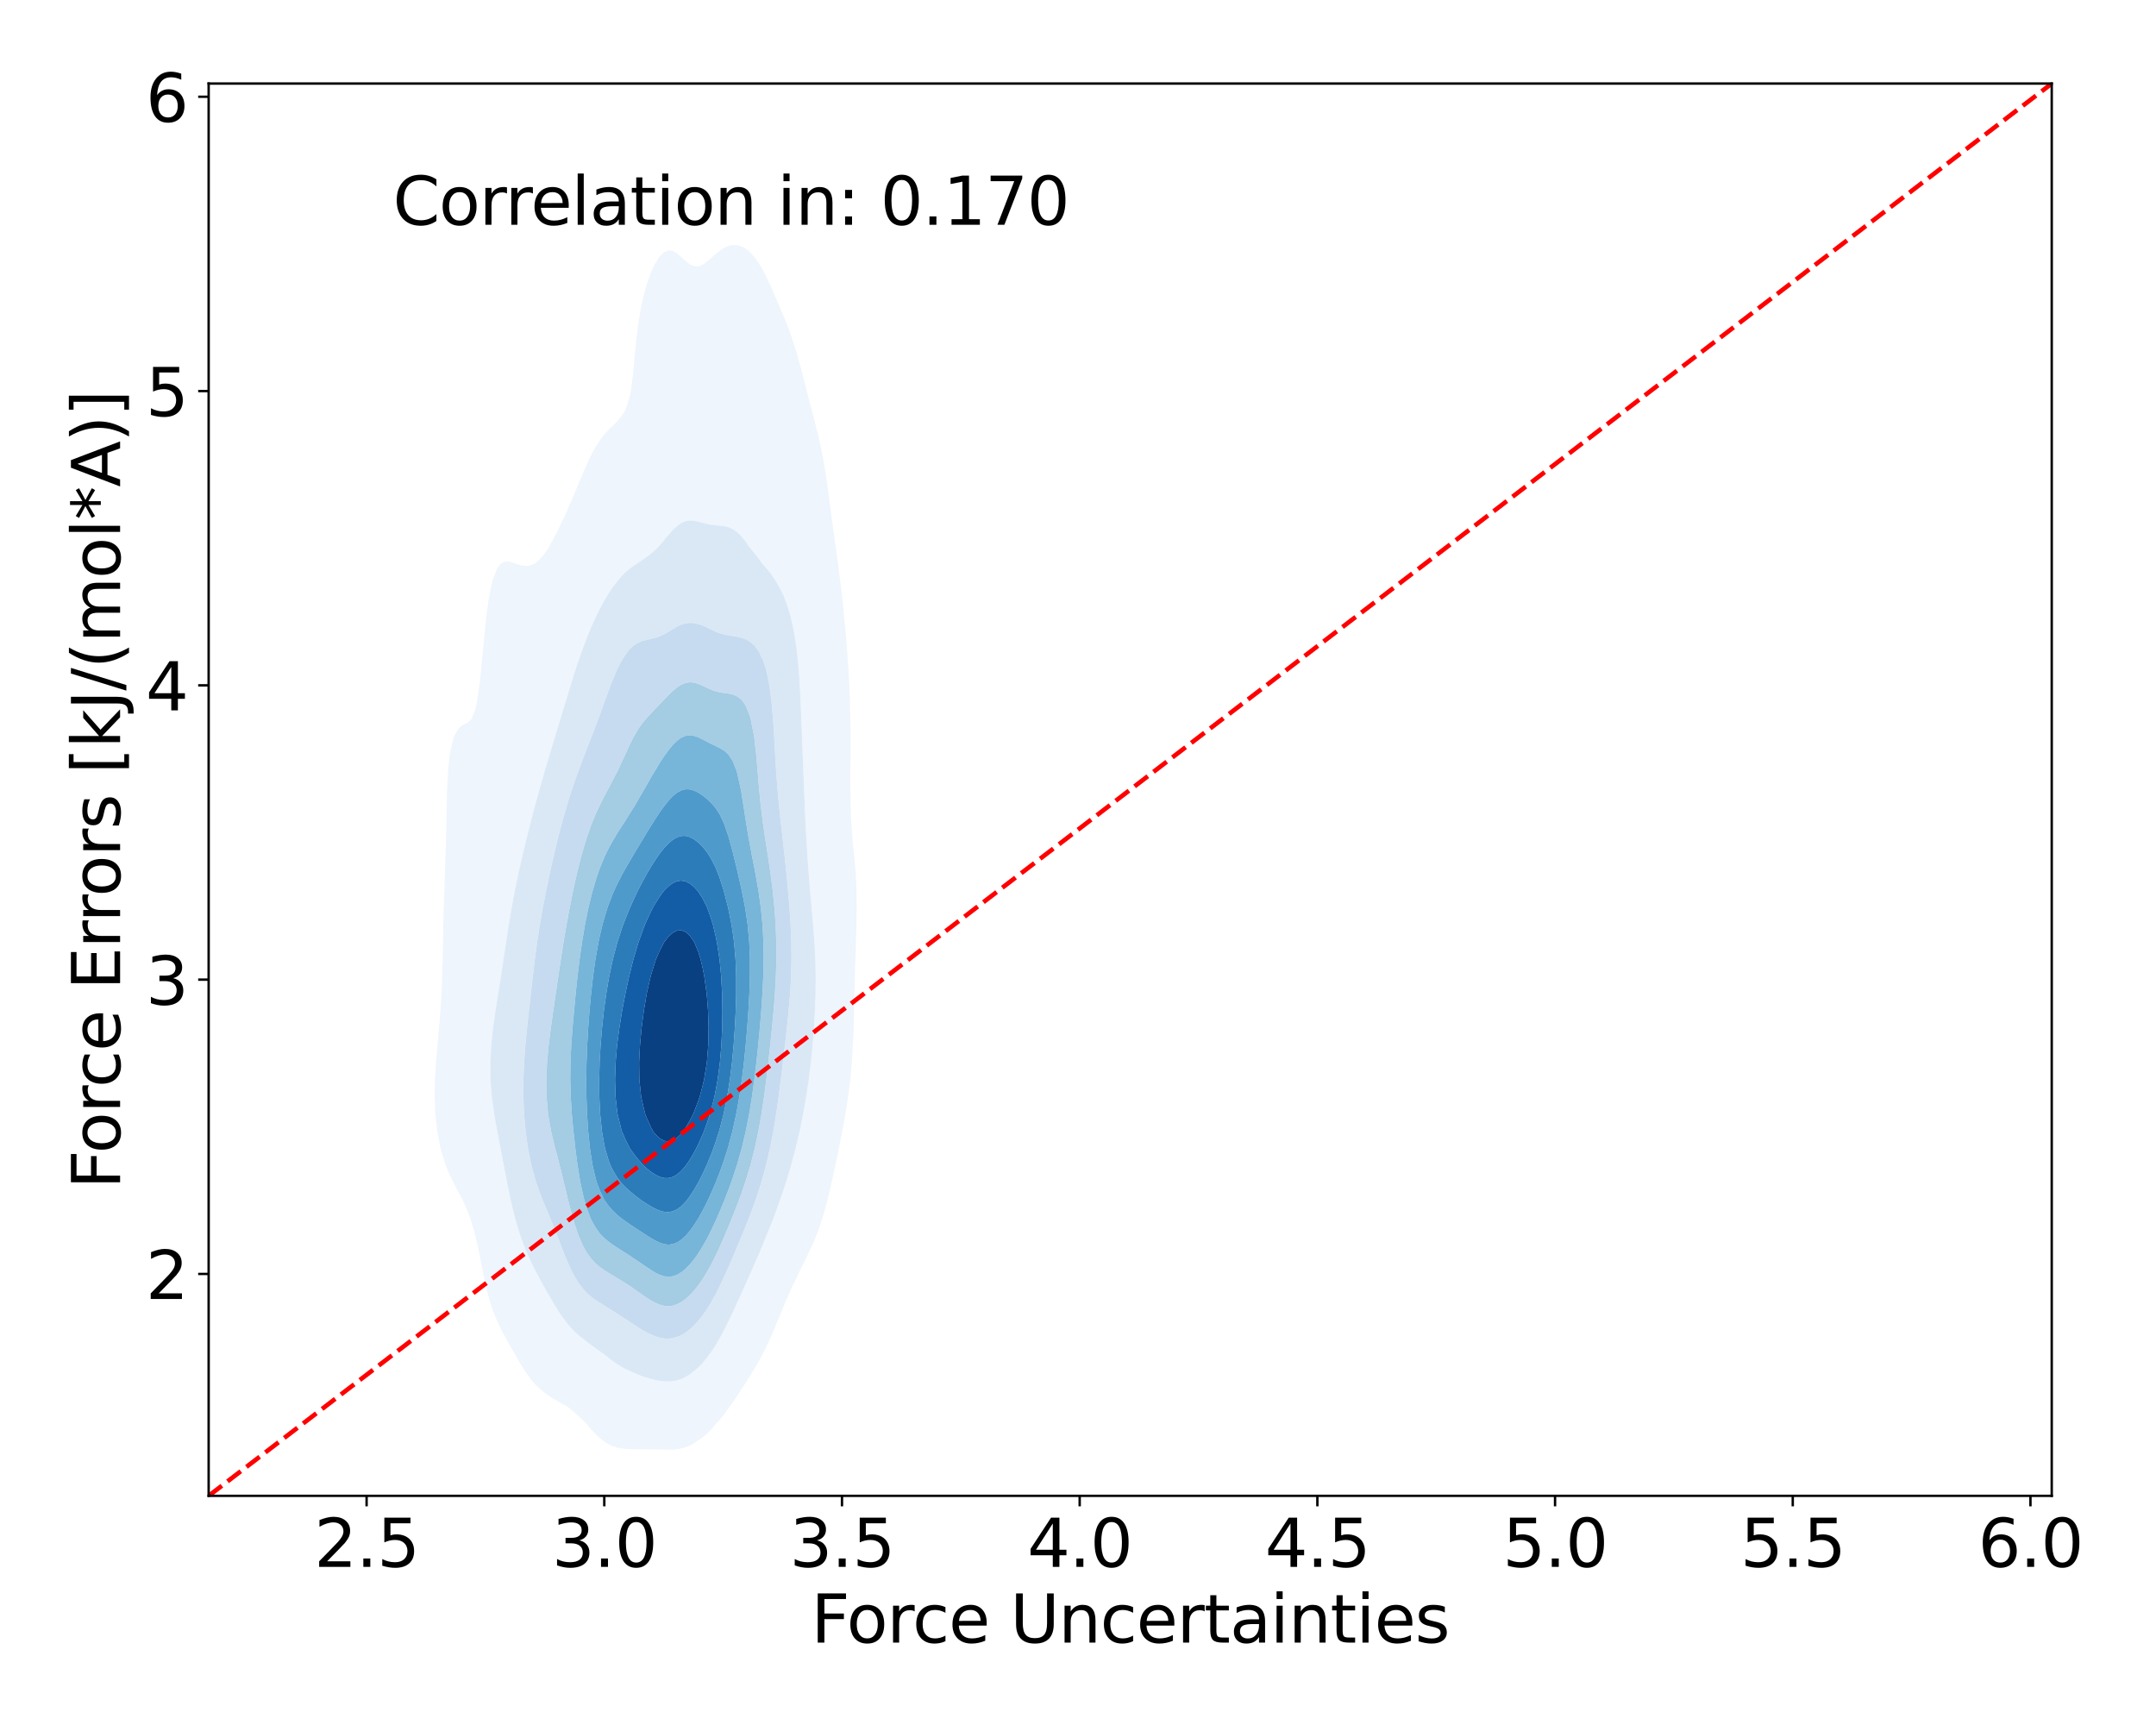 <?xml version="1.0" encoding="utf-8" standalone="no"?>
<!DOCTYPE svg PUBLIC "-//W3C//DTD SVG 1.1//EN"
  "http://www.w3.org/Graphics/SVG/1.1/DTD/svg11.dtd">
<svg xmlns:xlink="http://www.w3.org/1999/xlink" width="720pt" height="576pt" viewBox="0 0 720 576" xmlns="http://www.w3.org/2000/svg" version="1.1">
 <defs>
  <style type="text/css">*{stroke-linejoin: round; stroke-linecap: butt}</style>
 </defs>
 <g id="figure_1">
  <g id="patch_1">
   <path d="M 0 576 
L 720 576 
L 720 0 
L 0 0 
z
" style="fill: #ffffff"/>
  </g>
  <g id="axes_1">
   <g id="patch_2">
    <path d="M 69.68 499.48 
L 685.18 499.48 
L 685.18 27.902 
L 69.68 27.902 
z
" style="fill: #ffffff"/>
   </g>
   <g id="QuadContourSet_1">
    <path d="M 201.77 481.287 
L 203.201 482.24 
L 204.631 482.907 
L 206.062 483.35 
L 207.493 483.624 
L 208.924 483.781 
L 210.355 483.861 
L 211.786 483.896 
L 213.217 483.909 
L 214.648 483.914 
L 216.079 483.922 
L 217.509 483.939 
L 218.94 483.967 
L 220.371 484.005 
L 221.802 484.041 
L 223.233 484.056 
L 224.664 484.021 
L 226.095 483.903 
L 227.526 483.665 
L 228.957 483.271 
L 230.388 482.686 
L 231.818 481.881 
L 232.947 481.062 
L 233.249 480.888 
L 234.68 479.904 
L 236.111 478.702 
L 237.542 477.267 
L 238.973 475.575 
L 239.175 475.321 
L 240.404 474.006 
L 241.835 472.255 
L 243.266 470.235 
L 243.708 469.58 
L 244.696 468.282 
L 246.127 466.224 
L 247.558 463.902 
L 247.597 463.84 
L 248.989 461.831 
L 250.42 459.529 
L 251.253 458.099 
L 251.851 457.162 
L 253.282 454.761 
L 254.52 452.359 
L 254.713 452.014 
L 256.144 449.247 
L 257.295 446.618 
L 257.575 446.029 
L 259.005 442.744 
L 259.738 440.878 
L 260.436 439.268 
L 261.867 435.731 
L 262.104 435.137 
L 263.298 432.493 
L 264.632 429.396 
L 264.729 429.196 
L 266.16 426.314 
L 267.417 423.656 
L 267.591 423.314 
L 269.022 420.522 
L 270.245 417.915 
L 270.453 417.477 
L 271.883 414.331 
L 272.751 412.175 
L 273.314 410.699 
L 274.732 406.434 
L 274.745 406.393 
L 276.176 401.338 
L 276.341 400.693 
L 277.607 395.36 
L 277.698 394.953 
L 278.941 389.212 
L 279.038 388.748 
L 280.138 383.472 
L 280.469 381.783 
L 281.279 377.731 
L 281.9 374.255 
L 282.319 371.991 
L 283.212 366.25 
L 283.331 365.294 
L 283.958 360.509 
L 284.48 354.769 
L 284.762 349.969 
L 284.822 349.028 
L 285.059 343.288 
L 285.214 337.547 
L 285.344 331.806 
L 285.487 326.066 
L 285.655 320.325 
L 285.837 314.585 
L 286.002 308.844 
L 286.096 303.104 
L 286.042 297.363 
L 285.767 291.622 
L 285.262 285.882 
L 284.762 281.14 
L 284.673 280.141 
L 284.27 274.401 
L 284.041 268.66 
L 283.964 262.919 
L 283.974 257.179 
L 284.009 251.438 
L 284.021 245.698 
L 283.973 239.957 
L 283.841 234.217 
L 283.606 228.476 
L 283.331 223.863 
L 283.269 222.735 
L 282.876 216.995 
L 282.402 211.254 
L 281.9 206.075 
L 281.85 205.514 
L 281.276 199.773 
L 280.595 194.032 
L 280.469 193.046 
L 279.866 188.292 
L 279.056 182.551 
L 279.038 182.417 
L 278.269 176.811 
L 277.607 171.942 
L 277.485 171.07 
L 276.743 165.33 
L 276.176 161.18 
L 275.945 159.589 
L 275.014 153.848 
L 274.745 152.429 
L 273.857 148.108 
L 273.314 145.772 
L 272.475 142.367 
L 271.883 140.055 
L 270.985 136.627 
L 270.453 134.545 
L 269.5 130.886 
L 269.022 128.961 
L 268.022 125.145 
L 267.591 123.415 
L 266.474 119.405 
L 266.16 118.231 
L 264.729 113.664 
L 264.729 113.664 
L 263.298 109.605 
L 262.634 107.924 
L 261.867 106.039 
L 260.436 102.656 
L 260.248 102.183 
L 259.005 99.322 
L 257.777 96.443 
L 257.575 96.019 
L 256.144 92.925 
L 255.037 90.702 
L 254.713 90.114 
L 253.282 87.707 
L 251.851 85.749 
L 251.13 84.961 
L 250.42 84.184 
L 248.989 83.008 
L 247.558 82.243 
L 246.127 81.859 
L 244.696 81.83 
L 243.266 82.14 
L 241.835 82.772 
L 240.404 83.701 
L 238.973 84.873 
L 238.868 84.961 
L 237.542 86.126 
L 236.111 87.365 
L 234.68 88.375 
L 233.249 88.936 
L 231.818 88.904 
L 230.388 88.271 
L 228.957 87.173 
L 227.526 85.859 
L 226.48 84.961 
L 226.095 84.621 
L 224.664 83.779 
L 223.233 83.614 
L 221.802 84.214 
L 221.032 84.961 
L 220.371 85.589 
L 218.94 87.753 
L 217.509 90.67 
L 217.497 90.702 
L 216.079 94.688 
L 215.553 96.443 
L 214.648 100.075 
L 214.176 102.183 
L 213.217 107.718 
L 213.182 107.924 
L 212.463 113.664 
L 211.911 119.405 
L 211.786 120.941 
L 211.386 125.145 
L 210.641 130.886 
L 210.355 132.218 
L 209.017 136.627 
L 208.924 136.813 
L 207.493 139.043 
L 206.062 140.728 
L 204.631 142.204 
L 204.485 142.367 
L 203.201 143.555 
L 201.77 145.122 
L 200.339 147.027 
L 199.666 148.108 
L 198.908 149.259 
L 197.477 151.865 
L 196.541 153.848 
L 196.046 154.873 
L 194.615 158.151 
L 194.031 159.589 
L 193.184 161.58 
L 191.753 165.105 
L 191.661 165.33 
L 190.322 168.378 
L 189.162 171.07 
L 188.892 171.659 
L 187.461 174.673 
L 186.447 176.811 
L 186.03 177.654 
L 184.599 180.369 
L 183.394 182.551 
L 183.168 182.944 
L 181.737 185.022 
L 180.306 186.726 
L 178.875 187.981 
L 178.282 188.292 
L 177.444 188.694 
L 176.014 188.962 
L 174.583 188.884 
L 173.152 188.542 
L 172.387 188.292 
L 171.721 188.031 
L 170.29 187.567 
L 168.859 187.467 
L 167.428 188.075 
L 167.228 188.292 
L 165.997 189.929 
L 164.566 193.561 
L 164.433 194.032 
L 163.247 199.773 
L 163.135 200.518 
L 162.47 205.514 
L 161.87 211.254 
L 161.705 213.077 
L 161.312 216.995 
L 160.752 222.735 
L 160.274 227.65 
L 160.16 228.476 
L 159.293 234.217 
L 158.843 236.608 
L 157.51 239.957 
L 157.412 240.149 
L 155.981 241.376 
L 154.55 242.081 
L 153.119 243.27 
L 151.69 245.698 
L 151.688 245.702 
L 150.257 251.36 
L 150.245 251.438 
L 149.643 257.179 
L 149.34 262.919 
L 149.192 268.66 
L 149.08 274.401 
L 148.947 280.141 
L 148.827 284.199 
L 148.78 285.882 
L 148.582 291.622 
L 148.38 297.363 
L 148.196 303.104 
L 148.045 308.844 
L 147.923 314.585 
L 147.81 320.325 
L 147.667 326.066 
L 147.449 331.806 
L 147.396 332.729 
L 147.085 337.547 
L 146.612 343.288 
L 146.105 349.028 
L 145.965 350.767 
L 145.602 354.769 
L 145.253 360.509 
L 145.16 366.25 
L 145.391 371.991 
L 145.965 377.116 
L 146.03 377.731 
L 147.123 383.472 
L 147.396 384.452 
L 148.827 389.048 
L 148.884 389.212 
L 150.257 392.468 
L 151.492 394.953 
L 151.688 395.337 
L 153.119 398.066 
L 154.529 400.693 
L 154.55 400.737 
L 155.981 404.017 
L 156.931 406.434 
L 157.412 407.89 
L 158.653 412.175 
L 158.843 412.95 
L 159.93 417.915 
L 160.274 419.609 
L 161.053 423.656 
L 161.705 426.815 
L 162.256 429.396 
L 163.135 432.893 
L 163.774 435.137 
L 164.566 437.504 
L 165.92 440.878 
L 165.997 441.052 
L 167.428 444.061 
L 168.836 446.618 
L 168.859 446.66 
L 170.29 449.296 
L 171.721 451.751 
L 172.081 452.359 
L 173.152 454.28 
L 174.583 456.637 
L 175.578 458.099 
L 176.014 458.778 
L 177.444 460.766 
L 178.875 462.391 
L 180.306 463.705 
L 180.476 463.84 
L 181.737 464.948 
L 183.168 466.007 
L 184.599 466.923 
L 186.03 467.754 
L 187.461 468.547 
L 188.892 469.34 
L 189.295 469.58 
L 190.322 470.359 
L 191.753 471.543 
L 193.184 472.82 
L 194.615 474.171 
L 195.799 475.321 
L 196.046 475.626 
L 197.477 477.373 
L 198.908 478.924 
L 200.339 480.221 
L 201.504 481.062 
z
M 211.048 458.099 
L 210.355 457.808 
L 208.924 457.138 
L 207.493 456.368 
L 206.062 455.486 
L 204.631 454.488 
L 203.201 453.387 
L 201.95 452.359 
L 201.77 452.233 
L 200.339 451.226 
L 198.908 450.21 
L 197.477 449.181 
L 196.046 448.114 
L 194.615 446.967 
L 194.211 446.618 
L 193.184 445.816 
L 191.753 444.531 
L 190.322 443.011 
L 188.892 441.219 
L 188.638 440.878 
L 187.461 439.281 
L 186.03 437.107 
L 184.843 435.137 
L 184.599 434.726 
L 183.168 432.306 
L 181.737 429.735 
L 181.55 429.396 
L 180.306 427.179 
L 178.875 424.462 
L 178.471 423.656 
L 177.444 421.622 
L 176.014 418.472 
L 175.781 417.915 
L 174.583 414.944 
L 173.61 412.175 
L 173.152 410.759 
L 171.912 406.434 
L 171.721 405.688 
L 170.54 400.693 
L 170.29 399.505 
L 169.348 394.953 
L 168.859 392.365 
L 168.234 389.212 
L 167.428 384.886 
L 167.138 383.472 
L 166.05 377.731 
L 165.997 377.402 
L 165.019 371.991 
L 164.566 368.592 
L 164.224 366.25 
L 163.771 360.509 
L 163.717 354.769 
L 164.031 349.028 
L 164.566 344.037 
L 164.646 343.288 
L 165.451 337.547 
L 165.997 334.134 
L 166.356 331.806 
L 167.271 326.066 
L 167.428 325.079 
L 168.132 320.325 
L 168.859 315.607 
L 169.005 314.585 
L 169.88 308.844 
L 170.29 306.479 
L 170.84 303.104 
L 171.721 298.497 
L 171.927 297.363 
L 173.131 291.622 
L 173.152 291.534 
L 174.419 285.882 
L 174.583 285.22 
L 175.795 280.141 
L 176.014 279.288 
L 177.24 274.401 
L 177.444 273.628 
L 178.753 268.66 
L 178.875 268.213 
L 180.306 263.034 
L 180.338 262.919 
L 181.737 258.024 
L 181.985 257.179 
L 183.168 253.164 
L 183.691 251.438 
L 184.599 248.404 
L 185.431 245.698 
L 186.03 243.695 
L 187.176 239.957 
L 187.461 238.997 
L 188.892 234.294 
L 188.916 234.217 
L 190.322 229.55 
L 190.662 228.476 
L 191.753 224.951 
L 192.482 222.735 
L 193.184 220.59 
L 194.452 216.995 
L 194.615 216.538 
L 196.046 212.756 
L 196.66 211.254 
L 197.477 209.293 
L 198.908 206.144 
L 199.213 205.514 
L 200.339 203.217 
L 201.77 200.595 
L 202.26 199.773 
L 203.201 198.179 
L 204.631 196.029 
L 206.062 194.189 
L 206.2 194.032 
L 207.493 192.484 
L 208.924 191.042 
L 210.355 189.835 
L 211.786 188.808 
L 212.592 188.292 
L 213.217 187.848 
L 214.648 186.878 
L 216.079 185.879 
L 217.509 184.772 
L 218.94 183.502 
L 219.89 182.551 
L 220.371 182.01 
L 221.802 180.31 
L 223.233 178.601 
L 224.664 177.012 
L 224.883 176.811 
L 226.095 175.631 
L 227.526 174.616 
L 228.957 174.007 
L 230.388 173.785 
L 231.818 173.88 
L 233.249 174.183 
L 234.68 174.571 
L 236.111 174.936 
L 237.542 175.212 
L 238.973 175.392 
L 240.404 175.52 
L 241.835 175.687 
L 243.266 176.017 
L 244.696 176.652 
L 244.918 176.811 
L 246.127 177.623 
L 247.558 179.012 
L 248.989 180.817 
L 250.154 182.551 
L 250.42 182.855 
L 251.851 184.621 
L 253.282 186.46 
L 254.659 188.292 
L 254.713 188.348 
L 256.144 189.96 
L 257.575 191.782 
L 259.005 193.91 
L 259.079 194.032 
L 260.436 196.287 
L 261.867 199.325 
L 262.051 199.773 
L 263.298 203.325 
L 263.947 205.514 
L 264.729 208.922 
L 265.218 211.254 
L 266.078 216.995 
L 266.16 217.785 
L 266.68 222.735 
L 267.087 228.476 
L 267.373 234.217 
L 267.591 239.725 
L 267.601 239.957 
L 267.828 245.698 
L 268.053 251.438 
L 268.282 257.179 
L 268.514 262.919 
L 268.751 268.66 
L 269 274.401 
L 269.022 274.817 
L 269.305 280.141 
L 269.658 285.882 
L 270.064 291.622 
L 270.453 296.533 
L 270.524 297.363 
L 271.057 303.104 
L 271.557 308.844 
L 271.883 313.384 
L 271.98 314.585 
L 272.29 320.325 
L 272.419 326.066 
L 272.37 331.806 
L 272.162 337.547 
L 271.883 342.226 
L 271.821 343.288 
L 271.372 349.028 
L 270.797 354.769 
L 270.453 357.583 
L 270.095 360.509 
L 269.24 366.25 
L 269.022 367.47 
L 268.232 371.991 
L 267.591 375.058 
L 267.054 377.731 
L 266.16 381.48 
L 265.705 383.472 
L 264.729 387.095 
L 264.177 389.212 
L 263.298 392.117 
L 262.452 394.953 
L 261.867 396.689 
L 260.51 400.693 
L 260.436 400.894 
L 259.005 404.853 
L 258.421 406.434 
L 257.575 408.632 
L 256.144 412.175 
L 256.144 412.175 
L 254.713 415.736 
L 253.773 417.915 
L 253.282 419.091 
L 251.851 422.388 
L 251.277 423.656 
L 250.42 425.644 
L 248.989 428.785 
L 248.708 429.396 
L 247.558 432.033 
L 246.127 435.088 
L 246.104 435.137 
L 244.696 438.298 
L 243.428 440.878 
L 243.266 441.224 
L 241.835 444.157 
L 240.454 446.618 
L 240.404 446.713 
L 238.973 449.241 
L 237.542 451.383 
L 236.798 452.359 
L 236.111 453.337 
L 234.68 455.113 
L 233.249 456.588 
L 231.818 457.799 
L 231.391 458.099 
L 230.388 458.898 
L 228.957 459.795 
L 227.526 460.458 
L 226.095 460.911 
L 224.664 461.178 
L 223.233 461.284 
L 221.802 461.25 
L 220.371 461.096 
L 218.94 460.841 
L 217.509 460.5 
L 216.079 460.084 
L 214.648 459.602 
L 213.217 459.058 
L 211.786 458.448 
z
" clip-path="url(#pecc0471bfd)" style="fill: #eef5fc"/>
    <path d="M 211.786 458.448 
L 213.217 459.058 
L 214.648 459.602 
L 216.079 460.084 
L 217.509 460.5 
L 218.94 460.841 
L 220.371 461.096 
L 221.802 461.25 
L 223.233 461.284 
L 224.664 461.178 
L 226.095 460.911 
L 227.526 460.458 
L 228.957 459.795 
L 230.388 458.898 
L 231.391 458.099 
L 231.818 457.799 
L 233.249 456.588 
L 234.68 455.113 
L 236.111 453.337 
L 236.798 452.359 
L 237.542 451.383 
L 238.973 449.241 
L 240.404 446.713 
L 240.454 446.618 
L 241.835 444.157 
L 243.266 441.224 
L 243.428 440.878 
L 244.696 438.298 
L 246.104 435.137 
L 246.127 435.088 
L 247.558 432.033 
L 248.708 429.396 
L 248.989 428.785 
L 250.42 425.644 
L 251.277 423.656 
L 251.851 422.388 
L 253.282 419.091 
L 253.773 417.915 
L 254.713 415.736 
L 256.144 412.175 
L 256.144 412.175 
L 257.575 408.632 
L 258.421 406.434 
L 259.005 404.853 
L 260.436 400.894 
L 260.51 400.693 
L 261.867 396.689 
L 262.452 394.953 
L 263.298 392.117 
L 264.177 389.212 
L 264.729 387.095 
L 265.705 383.472 
L 266.16 381.48 
L 267.054 377.731 
L 267.591 375.058 
L 268.232 371.991 
L 269.022 367.47 
L 269.24 366.25 
L 270.095 360.509 
L 270.453 357.583 
L 270.797 354.769 
L 271.372 349.028 
L 271.821 343.288 
L 271.883 342.226 
L 272.162 337.547 
L 272.37 331.806 
L 272.419 326.066 
L 272.29 320.325 
L 271.98 314.585 
L 271.883 313.384 
L 271.557 308.844 
L 271.057 303.104 
L 270.524 297.363 
L 270.453 296.533 
L 270.064 291.622 
L 269.658 285.882 
L 269.305 280.141 
L 269.022 274.817 
L 269 274.401 
L 268.751 268.66 
L 268.514 262.919 
L 268.282 257.179 
L 268.053 251.438 
L 267.828 245.698 
L 267.601 239.957 
L 267.591 239.725 
L 267.373 234.217 
L 267.087 228.476 
L 266.68 222.735 
L 266.16 217.785 
L 266.078 216.995 
L 265.218 211.254 
L 264.729 208.922 
L 263.947 205.514 
L 263.298 203.325 
L 262.051 199.773 
L 261.867 199.325 
L 260.436 196.287 
L 259.079 194.032 
L 259.005 193.91 
L 257.575 191.782 
L 256.144 189.96 
L 254.713 188.348 
L 254.659 188.292 
L 253.282 186.46 
L 251.851 184.621 
L 250.42 182.855 
L 250.154 182.551 
L 248.989 180.817 
L 247.558 179.012 
L 246.127 177.623 
L 244.918 176.811 
L 244.696 176.652 
L 243.266 176.017 
L 241.835 175.687 
L 240.404 175.52 
L 238.973 175.392 
L 237.542 175.212 
L 236.111 174.936 
L 234.68 174.571 
L 233.249 174.183 
L 231.818 173.88 
L 230.388 173.785 
L 228.957 174.007 
L 227.526 174.616 
L 226.095 175.631 
L 224.883 176.811 
L 224.664 177.012 
L 223.233 178.601 
L 221.802 180.31 
L 220.371 182.01 
L 219.89 182.551 
L 218.94 183.502 
L 217.509 184.772 
L 216.079 185.879 
L 214.648 186.878 
L 213.217 187.848 
L 212.592 188.292 
L 211.786 188.808 
L 210.355 189.835 
L 208.924 191.042 
L 207.493 192.484 
L 206.2 194.032 
L 206.062 194.189 
L 204.631 196.029 
L 203.201 198.179 
L 202.26 199.773 
L 201.77 200.595 
L 200.339 203.217 
L 199.213 205.514 
L 198.908 206.144 
L 197.477 209.293 
L 196.66 211.254 
L 196.046 212.756 
L 194.615 216.538 
L 194.452 216.995 
L 193.184 220.59 
L 192.482 222.735 
L 191.753 224.951 
L 190.662 228.476 
L 190.322 229.55 
L 188.916 234.217 
L 188.892 234.294 
L 187.461 238.997 
L 187.176 239.957 
L 186.03 243.695 
L 185.431 245.698 
L 184.599 248.404 
L 183.691 251.438 
L 183.168 253.164 
L 181.985 257.179 
L 181.737 258.024 
L 180.338 262.919 
L 180.306 263.034 
L 178.875 268.213 
L 178.753 268.66 
L 177.444 273.628 
L 177.24 274.401 
L 176.014 279.288 
L 175.795 280.141 
L 174.583 285.22 
L 174.419 285.882 
L 173.152 291.534 
L 173.131 291.622 
L 171.927 297.363 
L 171.721 298.497 
L 170.84 303.104 
L 170.29 306.479 
L 169.88 308.844 
L 169.005 314.585 
L 168.859 315.607 
L 168.132 320.325 
L 167.428 325.079 
L 167.271 326.066 
L 166.356 331.806 
L 165.997 334.134 
L 165.451 337.547 
L 164.646 343.288 
L 164.566 344.037 
L 164.031 349.028 
L 163.717 354.769 
L 163.771 360.509 
L 164.224 366.25 
L 164.566 368.592 
L 165.019 371.991 
L 165.997 377.402 
L 166.05 377.731 
L 167.138 383.472 
L 167.428 384.886 
L 168.234 389.212 
L 168.859 392.365 
L 169.348 394.953 
L 170.29 399.505 
L 170.54 400.693 
L 171.721 405.688 
L 171.912 406.434 
L 173.152 410.759 
L 173.61 412.175 
L 174.583 414.944 
L 175.781 417.915 
L 176.014 418.472 
L 177.444 421.622 
L 178.471 423.656 
L 178.875 424.462 
L 180.306 427.179 
L 181.55 429.396 
L 181.737 429.735 
L 183.168 432.306 
L 184.599 434.726 
L 184.843 435.137 
L 186.03 437.107 
L 187.461 439.281 
L 188.638 440.878 
L 188.892 441.219 
L 190.322 443.011 
L 191.753 444.531 
L 193.184 445.816 
L 194.211 446.618 
L 194.615 446.967 
L 196.046 448.114 
L 197.477 449.181 
L 198.908 450.21 
L 200.339 451.226 
L 201.77 452.233 
L 201.95 452.359 
L 203.201 453.387 
L 204.631 454.488 
L 206.062 455.486 
L 207.493 456.368 
L 208.924 457.138 
L 210.355 457.808 
L 211.048 458.099 
z
M 220.214 446.618 
L 218.94 446.242 
L 217.509 445.669 
L 216.079 444.972 
L 214.648 444.176 
L 213.217 443.307 
L 211.786 442.382 
L 210.355 441.413 
L 209.583 440.878 
L 208.924 440.46 
L 207.493 439.552 
L 206.062 438.64 
L 204.631 437.733 
L 203.201 436.834 
L 201.77 435.933 
L 200.539 435.137 
L 200.339 435.019 
L 198.908 434.112 
L 197.477 433.066 
L 196.046 431.804 
L 194.615 430.24 
L 193.97 429.396 
L 193.184 428.323 
L 191.753 425.974 
L 190.564 423.656 
L 190.322 423.136 
L 188.892 419.845 
L 188.095 417.915 
L 187.461 416.225 
L 186.03 412.504 
L 185.894 412.175 
L 184.599 408.843 
L 183.593 406.434 
L 183.168 405.367 
L 181.737 401.964 
L 181.206 400.693 
L 180.306 398.37 
L 179.087 394.953 
L 178.875 394.269 
L 177.482 389.212 
L 177.444 389.042 
L 176.338 383.472 
L 176.014 381.212 
L 175.538 377.731 
L 175.028 371.991 
L 174.784 366.25 
L 174.791 360.509 
L 175.026 354.769 
L 175.452 349.028 
L 176.014 343.288 
L 176.014 343.288 
L 176.624 337.547 
L 177.266 331.806 
L 177.444 330.239 
L 177.923 326.066 
L 178.618 320.325 
L 178.875 318.385 
L 179.392 314.585 
L 180.272 308.844 
L 180.306 308.646 
L 181.278 303.104 
L 181.737 300.719 
L 182.393 297.363 
L 183.168 293.656 
L 183.597 291.622 
L 184.599 287.137 
L 184.881 285.882 
L 186.03 281.084 
L 186.258 280.141 
L 187.461 275.52 
L 187.758 274.401 
L 188.892 270.429 
L 189.412 268.66 
L 190.322 265.747 
L 191.243 262.919 
L 191.753 261.405 
L 193.184 257.364 
L 193.253 257.179 
L 194.615 253.525 
L 195.432 251.438 
L 196.046 249.826 
L 197.477 246.186 
L 197.672 245.698 
L 198.908 242.455 
L 199.848 239.957 
L 200.339 238.618 
L 201.77 234.647 
L 201.922 234.217 
L 203.201 230.71 
L 204.029 228.476 
L 204.631 226.967 
L 206.062 223.622 
L 206.483 222.735 
L 207.493 220.803 
L 208.924 218.507 
L 210.113 216.995 
L 210.355 216.706 
L 211.786 215.431 
L 213.217 214.554 
L 214.648 213.99 
L 216.079 213.623 
L 217.509 213.319 
L 218.94 212.955 
L 220.371 212.447 
L 221.802 211.776 
L 222.743 211.254 
L 223.233 210.966 
L 224.664 210.067 
L 226.095 209.237 
L 227.526 208.575 
L 228.957 208.147 
L 230.388 207.979 
L 231.818 208.069 
L 233.249 208.391 
L 234.68 208.904 
L 236.111 209.546 
L 237.542 210.242 
L 238.973 210.912 
L 239.822 211.254 
L 240.404 211.464 
L 241.835 211.861 
L 243.266 212.15 
L 244.696 212.376 
L 246.127 212.608 
L 247.558 212.928 
L 248.989 213.432 
L 250.42 214.233 
L 251.851 215.469 
L 253.046 216.995 
L 253.282 217.338 
L 254.713 220.261 
L 255.578 222.735 
L 256.144 224.931 
L 256.876 228.476 
L 257.575 233.612 
L 257.649 234.217 
L 258.151 239.957 
L 258.513 245.698 
L 258.827 251.438 
L 259.005 254.473 
L 259.172 257.179 
L 259.601 262.919 
L 260.119 268.66 
L 260.436 271.685 
L 260.723 274.401 
L 261.372 280.141 
L 261.867 284.585 
L 262.01 285.882 
L 262.624 291.622 
L 263.166 297.363 
L 263.298 298.997 
L 263.645 303.104 
L 264.019 308.844 
L 264.251 314.585 
L 264.312 320.325 
L 264.182 326.066 
L 263.86 331.806 
L 263.361 337.547 
L 263.298 338.135 
L 262.784 343.288 
L 262.126 349.028 
L 261.867 351.13 
L 261.455 354.769 
L 260.756 360.509 
L 260.436 362.908 
L 260.021 366.25 
L 259.196 371.991 
L 259.005 373.122 
L 258.261 377.731 
L 257.575 381.209 
L 257.135 383.472 
L 256.144 387.71 
L 255.789 389.212 
L 254.713 393.128 
L 254.196 394.953 
L 253.282 397.832 
L 252.331 400.693 
L 251.851 402.038 
L 250.42 405.877 
L 250.207 406.434 
L 248.989 409.537 
L 247.899 412.175 
L 247.558 413.007 
L 246.127 416.438 
L 245.494 417.915 
L 244.696 419.822 
L 243.266 423.101 
L 243.017 423.656 
L 241.835 426.361 
L 240.404 429.351 
L 240.381 429.396 
L 238.973 432.248 
L 237.542 434.777 
L 237.318 435.137 
L 236.111 437.133 
L 234.68 439.175 
L 233.282 440.878 
L 233.249 440.919 
L 231.818 442.539 
L 230.388 443.883 
L 228.957 444.971 
L 227.526 445.816 
L 226.095 446.424 
L 225.366 446.618 
L 224.664 446.823 
L 223.233 446.998 
L 221.802 446.94 
L 220.371 446.668 
z
" clip-path="url(#pecc0471bfd)" style="fill: #dae8f6"/>
    <path d="M 220.371 446.668 
L 221.802 446.94 
L 223.233 446.998 
L 224.664 446.823 
L 225.366 446.618 
L 226.095 446.424 
L 227.526 445.816 
L 228.957 444.971 
L 230.388 443.883 
L 231.818 442.539 
L 233.249 440.919 
L 233.282 440.878 
L 234.68 439.175 
L 236.111 437.133 
L 237.318 435.137 
L 237.542 434.777 
L 238.973 432.248 
L 240.381 429.396 
L 240.404 429.351 
L 241.835 426.361 
L 243.017 423.656 
L 243.266 423.101 
L 244.696 419.822 
L 245.494 417.915 
L 246.127 416.438 
L 247.558 413.007 
L 247.899 412.175 
L 248.989 409.537 
L 250.207 406.434 
L 250.42 405.877 
L 251.851 402.038 
L 252.331 400.693 
L 253.282 397.832 
L 254.196 394.953 
L 254.713 393.128 
L 255.789 389.212 
L 256.144 387.71 
L 257.135 383.472 
L 257.575 381.209 
L 258.261 377.731 
L 259.005 373.122 
L 259.196 371.991 
L 260.021 366.25 
L 260.436 362.908 
L 260.756 360.509 
L 261.455 354.769 
L 261.867 351.13 
L 262.126 349.028 
L 262.784 343.288 
L 263.298 338.135 
L 263.361 337.547 
L 263.86 331.806 
L 264.182 326.066 
L 264.312 320.325 
L 264.251 314.585 
L 264.019 308.844 
L 263.645 303.104 
L 263.298 298.997 
L 263.166 297.363 
L 262.624 291.622 
L 262.01 285.882 
L 261.867 284.585 
L 261.372 280.141 
L 260.723 274.401 
L 260.436 271.685 
L 260.119 268.66 
L 259.601 262.919 
L 259.172 257.179 
L 259.005 254.473 
L 258.827 251.438 
L 258.513 245.698 
L 258.151 239.957 
L 257.649 234.217 
L 257.575 233.612 
L 256.876 228.476 
L 256.144 224.931 
L 255.578 222.735 
L 254.713 220.261 
L 253.282 217.338 
L 253.046 216.995 
L 251.851 215.469 
L 250.42 214.233 
L 248.989 213.432 
L 247.558 212.928 
L 246.127 212.608 
L 244.696 212.376 
L 243.266 212.15 
L 241.835 211.861 
L 240.404 211.464 
L 239.822 211.254 
L 238.973 210.912 
L 237.542 210.242 
L 236.111 209.546 
L 234.68 208.904 
L 233.249 208.391 
L 231.818 208.069 
L 230.388 207.979 
L 228.957 208.147 
L 227.526 208.575 
L 226.095 209.237 
L 224.664 210.067 
L 223.233 210.966 
L 222.743 211.254 
L 221.802 211.776 
L 220.371 212.447 
L 218.94 212.955 
L 217.509 213.319 
L 216.079 213.623 
L 214.648 213.99 
L 213.217 214.554 
L 211.786 215.431 
L 210.355 216.706 
L 210.113 216.995 
L 208.924 218.507 
L 207.493 220.803 
L 206.483 222.735 
L 206.062 223.622 
L 204.631 226.967 
L 204.029 228.476 
L 203.201 230.71 
L 201.922 234.217 
L 201.77 234.647 
L 200.339 238.618 
L 199.848 239.957 
L 198.908 242.455 
L 197.672 245.698 
L 197.477 246.186 
L 196.046 249.826 
L 195.432 251.438 
L 194.615 253.525 
L 193.253 257.179 
L 193.184 257.364 
L 191.753 261.405 
L 191.243 262.919 
L 190.322 265.747 
L 189.412 268.66 
L 188.892 270.429 
L 187.758 274.401 
L 187.461 275.52 
L 186.258 280.141 
L 186.03 281.084 
L 184.881 285.882 
L 184.599 287.137 
L 183.597 291.622 
L 183.168 293.656 
L 182.393 297.363 
L 181.737 300.719 
L 181.278 303.104 
L 180.306 308.646 
L 180.272 308.844 
L 179.392 314.585 
L 178.875 318.385 
L 178.618 320.325 
L 177.923 326.066 
L 177.444 330.239 
L 177.266 331.806 
L 176.624 337.547 
L 176.014 343.288 
L 176.014 343.288 
L 175.452 349.028 
L 175.026 354.769 
L 174.791 360.509 
L 174.784 366.25 
L 175.028 371.991 
L 175.538 377.731 
L 176.014 381.212 
L 176.338 383.472 
L 177.444 389.042 
L 177.482 389.212 
L 178.875 394.269 
L 179.087 394.953 
L 180.306 398.37 
L 181.206 400.693 
L 181.737 401.964 
L 183.168 405.367 
L 183.593 406.434 
L 184.599 408.843 
L 185.894 412.175 
L 186.03 412.504 
L 187.461 416.225 
L 188.095 417.915 
L 188.892 419.845 
L 190.322 423.136 
L 190.564 423.656 
L 191.753 425.974 
L 193.184 428.323 
L 193.97 429.396 
L 194.615 430.24 
L 196.046 431.804 
L 197.477 433.066 
L 198.908 434.112 
L 200.339 435.019 
L 200.539 435.137 
L 201.77 435.933 
L 203.201 436.834 
L 204.631 437.733 
L 206.062 438.64 
L 207.493 439.552 
L 208.924 440.46 
L 209.583 440.878 
L 210.355 441.413 
L 211.786 442.382 
L 213.217 443.307 
L 214.648 444.176 
L 216.079 444.972 
L 217.509 445.669 
L 218.94 446.242 
L 220.214 446.618 
z
M 219.134 435.137 
L 218.94 435.057 
L 217.509 434.295 
L 216.079 433.407 
L 214.648 432.441 
L 213.217 431.435 
L 211.786 430.417 
L 210.355 429.403 
L 210.345 429.396 
L 208.924 428.489 
L 207.493 427.601 
L 206.062 426.734 
L 204.631 425.879 
L 203.201 425.012 
L 201.77 424.092 
L 201.155 423.656 
L 200.339 423.079 
L 198.908 421.871 
L 197.477 420.35 
L 196.046 418.4 
L 195.749 417.915 
L 194.615 415.815 
L 193.184 412.533 
L 193.044 412.175 
L 191.753 408.242 
L 191.197 406.434 
L 190.322 403.025 
L 189.703 400.693 
L 188.892 397.15 
L 188.325 394.953 
L 187.461 391.236 
L 186.907 389.212 
L 186.03 385.67 
L 185.409 383.472 
L 184.599 380.067 
L 184.027 377.731 
L 183.168 372.813 
L 183.034 371.991 
L 182.527 366.25 
L 182.44 360.509 
L 182.701 354.769 
L 183.168 349.667 
L 183.228 349.028 
L 183.946 343.288 
L 184.599 338.671 
L 184.757 337.547 
L 185.598 331.806 
L 186.03 328.92 
L 186.44 326.066 
L 187.307 320.325 
L 187.461 319.373 
L 188.198 314.585 
L 188.892 310.574 
L 189.177 308.844 
L 190.247 303.104 
L 190.322 302.73 
L 191.399 297.363 
L 191.753 295.754 
L 192.678 291.622 
L 193.184 289.548 
L 194.124 285.882 
L 194.615 284.113 
L 195.816 280.141 
L 196.046 279.427 
L 197.477 275.384 
L 197.872 274.401 
L 198.908 271.865 
L 200.339 268.827 
L 200.426 268.66 
L 201.77 265.927 
L 203.201 263.303 
L 203.423 262.919 
L 204.631 260.526 
L 206.062 257.797 
L 206.396 257.179 
L 207.493 254.751 
L 208.924 251.727 
L 209.069 251.438 
L 210.355 248.539 
L 211.786 245.764 
L 211.824 245.698 
L 213.217 243.307 
L 214.648 241.312 
L 215.788 239.957 
L 216.079 239.638 
L 217.509 238.093 
L 218.94 236.602 
L 220.371 235.118 
L 221.22 234.217 
L 221.802 233.618 
L 223.233 232.128 
L 224.664 230.745 
L 226.095 229.555 
L 227.526 228.637 
L 227.915 228.476 
L 228.957 228.039 
L 230.388 227.811 
L 231.818 227.943 
L 233.249 228.377 
L 233.473 228.476 
L 234.68 229 
L 236.111 229.691 
L 237.542 230.33 
L 238.973 230.835 
L 240.404 231.18 
L 241.835 231.407 
L 243.266 231.609 
L 244.696 231.92 
L 246.127 232.509 
L 247.558 233.583 
L 248.082 234.217 
L 248.989 235.586 
L 250.42 239.104 
L 250.665 239.957 
L 251.804 245.698 
L 251.851 246.035 
L 252.472 251.438 
L 252.978 257.179 
L 253.282 260.75 
L 253.459 262.919 
L 254.018 268.66 
L 254.713 274.401 
L 254.713 274.401 
L 255.549 280.141 
L 256.144 283.893 
L 256.447 285.882 
L 257.305 291.622 
L 257.575 293.652 
L 258.046 297.363 
L 258.627 303.104 
L 259.005 308.517 
L 259.028 308.844 
L 259.249 314.585 
L 259.273 320.325 
L 259.105 326.066 
L 259.005 327.753 
L 258.778 331.806 
L 258.33 337.547 
L 257.79 343.288 
L 257.575 345.339 
L 257.205 349.028 
L 256.579 354.769 
L 256.144 358.403 
L 255.898 360.509 
L 255.15 366.25 
L 254.713 369.151 
L 254.287 371.991 
L 253.282 377.619 
L 253.262 377.731 
L 252.042 383.472 
L 251.851 384.237 
L 250.567 389.212 
L 250.42 389.71 
L 248.989 394.393 
L 248.812 394.953 
L 247.558 398.569 
L 246.789 400.693 
L 246.127 402.433 
L 244.696 406.065 
L 244.549 406.434 
L 243.266 409.59 
L 242.168 412.175 
L 241.835 412.964 
L 240.404 416.223 
L 239.613 417.915 
L 238.973 419.292 
L 237.542 422.134 
L 236.697 423.656 
L 236.111 424.717 
L 234.68 427.045 
L 233.249 429.074 
L 232.994 429.396 
L 231.818 430.896 
L 230.388 432.453 
L 228.957 433.738 
L 227.526 434.752 
L 226.784 435.137 
L 226.095 435.508 
L 224.664 435.983 
L 223.233 436.159 
L 221.802 436.046 
L 220.371 435.667 
z
" clip-path="url(#pecc0471bfd)" style="fill: #c6dbef"/>
    <path d="M 220.371 435.667 
L 221.802 436.046 
L 223.233 436.159 
L 224.664 435.983 
L 226.095 435.508 
L 226.784 435.137 
L 227.526 434.752 
L 228.957 433.738 
L 230.388 432.453 
L 231.818 430.896 
L 232.994 429.396 
L 233.249 429.074 
L 234.68 427.045 
L 236.111 424.717 
L 236.697 423.656 
L 237.542 422.134 
L 238.973 419.292 
L 239.613 417.915 
L 240.404 416.223 
L 241.835 412.964 
L 242.168 412.175 
L 243.266 409.59 
L 244.549 406.434 
L 244.696 406.065 
L 246.127 402.433 
L 246.789 400.693 
L 247.558 398.569 
L 248.812 394.953 
L 248.989 394.393 
L 250.42 389.71 
L 250.567 389.212 
L 251.851 384.237 
L 252.042 383.472 
L 253.262 377.731 
L 253.282 377.619 
L 254.287 371.991 
L 254.713 369.151 
L 255.15 366.25 
L 255.898 360.509 
L 256.144 358.403 
L 256.579 354.769 
L 257.205 349.028 
L 257.575 345.339 
L 257.79 343.288 
L 258.33 337.547 
L 258.778 331.806 
L 259.005 327.753 
L 259.105 326.066 
L 259.273 320.325 
L 259.249 314.585 
L 259.028 308.844 
L 259.005 308.517 
L 258.627 303.104 
L 258.046 297.363 
L 257.575 293.652 
L 257.305 291.622 
L 256.447 285.882 
L 256.144 283.893 
L 255.549 280.141 
L 254.713 274.401 
L 254.713 274.401 
L 254.018 268.66 
L 253.459 262.919 
L 253.282 260.75 
L 252.978 257.179 
L 252.472 251.438 
L 251.851 246.035 
L 251.804 245.698 
L 250.665 239.957 
L 250.42 239.104 
L 248.989 235.586 
L 248.082 234.217 
L 247.558 233.583 
L 246.127 232.509 
L 244.696 231.92 
L 243.266 231.609 
L 241.835 231.407 
L 240.404 231.18 
L 238.973 230.835 
L 237.542 230.33 
L 236.111 229.691 
L 234.68 229 
L 233.473 228.476 
L 233.249 228.377 
L 231.818 227.943 
L 230.388 227.811 
L 228.957 228.039 
L 227.915 228.476 
L 227.526 228.637 
L 226.095 229.555 
L 224.664 230.745 
L 223.233 232.128 
L 221.802 233.618 
L 221.22 234.217 
L 220.371 235.118 
L 218.94 236.602 
L 217.509 238.093 
L 216.079 239.638 
L 215.788 239.957 
L 214.648 241.312 
L 213.217 243.307 
L 211.824 245.698 
L 211.786 245.764 
L 210.355 248.539 
L 209.069 251.438 
L 208.924 251.727 
L 207.493 254.751 
L 206.396 257.179 
L 206.062 257.797 
L 204.631 260.526 
L 203.423 262.919 
L 203.201 263.303 
L 201.77 265.927 
L 200.426 268.66 
L 200.339 268.827 
L 198.908 271.865 
L 197.872 274.401 
L 197.477 275.384 
L 196.046 279.427 
L 195.816 280.141 
L 194.615 284.113 
L 194.124 285.882 
L 193.184 289.548 
L 192.678 291.622 
L 191.753 295.754 
L 191.399 297.363 
L 190.322 302.73 
L 190.247 303.104 
L 189.177 308.844 
L 188.892 310.574 
L 188.198 314.585 
L 187.461 319.373 
L 187.307 320.325 
L 186.44 326.066 
L 186.03 328.92 
L 185.598 331.806 
L 184.757 337.547 
L 184.599 338.671 
L 183.946 343.288 
L 183.228 349.028 
L 183.168 349.667 
L 182.701 354.769 
L 182.44 360.509 
L 182.527 366.25 
L 183.034 371.991 
L 183.168 372.813 
L 184.027 377.731 
L 184.599 380.067 
L 185.409 383.472 
L 186.03 385.67 
L 186.907 389.212 
L 187.461 391.236 
L 188.325 394.953 
L 188.892 397.15 
L 189.703 400.693 
L 190.322 403.025 
L 191.197 406.434 
L 191.753 408.242 
L 193.044 412.175 
L 193.184 412.533 
L 194.615 415.815 
L 195.749 417.915 
L 196.046 418.4 
L 197.477 420.35 
L 198.908 421.871 
L 200.339 423.079 
L 201.155 423.656 
L 201.77 424.092 
L 203.201 425.012 
L 204.631 425.879 
L 206.062 426.734 
L 207.493 427.601 
L 208.924 428.489 
L 210.345 429.396 
L 210.355 429.403 
L 211.786 430.417 
L 213.217 431.435 
L 214.648 432.441 
L 216.079 433.407 
L 217.509 434.295 
L 218.94 435.057 
L 219.134 435.137 
z
M 216.786 423.656 
L 216.079 423.193 
L 214.648 422.219 
L 213.217 421.24 
L 211.786 420.274 
L 210.355 419.326 
L 208.924 418.393 
L 208.182 417.915 
L 207.493 417.484 
L 206.062 416.578 
L 204.631 415.625 
L 203.201 414.578 
L 201.77 413.366 
L 200.602 412.175 
L 200.339 411.879 
L 198.908 409.91 
L 197.477 407.336 
L 197.065 406.434 
L 196.046 403.68 
L 195.127 400.693 
L 194.615 398.528 
L 193.839 394.953 
L 193.184 390.965 
L 192.892 389.212 
L 192.133 383.472 
L 191.753 379.829 
L 191.502 377.731 
L 190.968 371.991 
L 190.606 366.25 
L 190.451 360.509 
L 190.517 354.769 
L 190.781 349.028 
L 191.195 343.288 
L 191.711 337.547 
L 191.753 337.136 
L 192.249 331.806 
L 192.864 326.066 
L 193.184 323.497 
L 193.56 320.325 
L 194.377 314.585 
L 194.615 313.169 
L 195.346 308.844 
L 196.046 305.355 
L 196.518 303.104 
L 197.477 299.132 
L 197.941 297.363 
L 198.908 294.056 
L 199.712 291.622 
L 200.339 289.859 
L 201.77 286.373 
L 201.997 285.882 
L 203.201 283.359 
L 204.631 280.772 
L 205.012 280.141 
L 206.062 278.357 
L 207.493 276.107 
L 208.634 274.401 
L 208.924 273.929 
L 210.355 271.611 
L 211.786 269.352 
L 212.22 268.66 
L 213.217 266.89 
L 214.648 264.423 
L 215.548 262.919 
L 216.079 261.938 
L 217.509 259.403 
L 218.87 257.179 
L 218.94 257.055 
L 220.371 254.657 
L 221.802 252.505 
L 222.589 251.438 
L 223.233 250.525 
L 224.664 248.763 
L 226.095 247.343 
L 227.526 246.309 
L 228.957 245.698 
L 228.957 245.698 
L 230.388 245.511 
L 231.636 245.698 
L 231.818 245.724 
L 233.249 246.234 
L 234.68 246.926 
L 236.111 247.678 
L 237.542 248.408 
L 238.973 249.097 
L 240.404 249.804 
L 241.835 250.669 
L 242.736 251.438 
L 243.266 251.961 
L 244.696 254.157 
L 245.9 257.179 
L 246.127 257.898 
L 247.258 262.919 
L 247.558 264.498 
L 248.211 268.66 
L 248.989 273.62 
L 249.101 274.401 
L 250.06 280.141 
L 250.42 282.025 
L 251.135 285.882 
L 251.851 289.504 
L 252.252 291.622 
L 253.274 297.363 
L 253.282 297.413 
L 254.083 303.104 
L 254.641 308.844 
L 254.713 310.174 
L 254.944 314.585 
L 255.017 320.325 
L 254.892 326.066 
L 254.713 329.686 
L 254.611 331.806 
L 254.219 337.547 
L 253.743 343.288 
L 253.282 348.137 
L 253.199 349.028 
L 252.597 354.769 
L 251.908 360.509 
L 251.851 360.923 
L 251.118 366.25 
L 250.42 370.534 
L 250.18 371.991 
L 249.052 377.731 
L 248.989 378.002 
L 247.687 383.472 
L 247.558 383.939 
L 246.127 388.935 
L 246.045 389.212 
L 244.696 393.285 
L 244.119 394.953 
L 243.266 397.257 
L 241.937 400.693 
L 241.835 400.949 
L 240.404 404.414 
L 239.525 406.434 
L 238.973 407.683 
L 237.542 410.735 
L 236.816 412.175 
L 236.111 413.555 
L 234.68 416.116 
L 233.561 417.915 
L 233.249 418.409 
L 231.818 420.442 
L 230.388 422.191 
L 228.957 423.651 
L 228.951 423.656 
L 227.526 424.822 
L 226.095 425.664 
L 224.664 426.165 
L 223.233 426.325 
L 221.802 426.159 
L 220.371 425.704 
L 218.94 425.011 
L 217.509 424.146 
z
" clip-path="url(#pecc0471bfd)" style="fill: #a4cce3"/>
    <path d="M 217.509 424.146 
L 218.94 425.011 
L 220.371 425.704 
L 221.802 426.159 
L 223.233 426.325 
L 224.664 426.165 
L 226.095 425.664 
L 227.526 424.822 
L 228.951 423.656 
L 228.957 423.651 
L 230.388 422.191 
L 231.818 420.442 
L 233.249 418.409 
L 233.561 417.915 
L 234.68 416.116 
L 236.111 413.555 
L 236.816 412.175 
L 237.542 410.735 
L 238.973 407.683 
L 239.525 406.434 
L 240.404 404.414 
L 241.835 400.949 
L 241.937 400.693 
L 243.266 397.257 
L 244.119 394.953 
L 244.696 393.285 
L 246.045 389.212 
L 246.127 388.935 
L 247.558 383.939 
L 247.687 383.472 
L 248.989 378.002 
L 249.052 377.731 
L 250.18 371.991 
L 250.42 370.534 
L 251.118 366.25 
L 251.851 360.923 
L 251.908 360.509 
L 252.597 354.769 
L 253.199 349.028 
L 253.282 348.137 
L 253.743 343.288 
L 254.219 337.547 
L 254.611 331.806 
L 254.713 329.686 
L 254.892 326.066 
L 255.017 320.325 
L 254.944 314.585 
L 254.713 310.174 
L 254.641 308.844 
L 254.083 303.104 
L 253.282 297.413 
L 253.274 297.363 
L 252.252 291.622 
L 251.851 289.504 
L 251.135 285.882 
L 250.42 282.025 
L 250.06 280.141 
L 249.101 274.401 
L 248.989 273.62 
L 248.211 268.66 
L 247.558 264.498 
L 247.258 262.919 
L 246.127 257.898 
L 245.9 257.179 
L 244.696 254.157 
L 243.266 251.961 
L 242.736 251.438 
L 241.835 250.669 
L 240.404 249.804 
L 238.973 249.097 
L 237.542 248.408 
L 236.111 247.678 
L 234.68 246.926 
L 233.249 246.234 
L 231.818 245.724 
L 231.636 245.698 
L 230.388 245.511 
L 228.957 245.698 
L 228.957 245.698 
L 227.526 246.309 
L 226.095 247.343 
L 224.664 248.763 
L 223.233 250.525 
L 222.589 251.438 
L 221.802 252.505 
L 220.371 254.657 
L 218.94 257.055 
L 218.87 257.179 
L 217.509 259.403 
L 216.079 261.938 
L 215.548 262.919 
L 214.648 264.423 
L 213.217 266.89 
L 212.22 268.66 
L 211.786 269.352 
L 210.355 271.611 
L 208.924 273.929 
L 208.634 274.401 
L 207.493 276.107 
L 206.062 278.357 
L 205.012 280.141 
L 204.631 280.772 
L 203.201 283.359 
L 201.997 285.882 
L 201.77 286.373 
L 200.339 289.859 
L 199.712 291.622 
L 198.908 294.056 
L 197.941 297.363 
L 197.477 299.132 
L 196.518 303.104 
L 196.046 305.355 
L 195.346 308.844 
L 194.615 313.169 
L 194.377 314.585 
L 193.56 320.325 
L 193.184 323.497 
L 192.864 326.066 
L 192.249 331.806 
L 191.753 337.136 
L 191.711 337.547 
L 191.195 343.288 
L 190.781 349.028 
L 190.517 354.769 
L 190.451 360.509 
L 190.606 366.25 
L 190.968 371.991 
L 191.502 377.731 
L 191.753 379.829 
L 192.133 383.472 
L 192.892 389.212 
L 193.184 390.965 
L 193.839 394.953 
L 194.615 398.528 
L 195.127 400.693 
L 196.046 403.68 
L 197.065 406.434 
L 197.477 407.336 
L 198.908 409.91 
L 200.339 411.879 
L 200.602 412.175 
L 201.77 413.366 
L 203.201 414.578 
L 204.631 415.625 
L 206.062 416.578 
L 207.493 417.484 
L 208.182 417.915 
L 208.924 418.393 
L 210.355 419.326 
L 211.786 420.274 
L 213.217 421.24 
L 214.648 422.219 
L 216.079 423.193 
L 216.786 423.656 
z
M 215.442 412.175 
L 214.648 411.664 
L 213.217 410.73 
L 211.786 409.788 
L 210.355 408.831 
L 208.924 407.843 
L 207.493 406.798 
L 207.028 406.434 
L 206.062 405.621 
L 204.631 404.255 
L 203.201 402.62 
L 201.841 400.693 
L 201.77 400.572 
L 200.339 397.616 
L 199.338 394.953 
L 198.908 393.44 
L 197.911 389.212 
L 197.477 386.589 
L 197.012 383.472 
L 196.425 377.731 
L 196.054 371.991 
L 196.046 371.759 
L 195.842 366.25 
L 195.786 360.509 
L 195.877 354.769 
L 196.046 350.478 
L 196.101 349.028 
L 196.431 343.288 
L 196.865 337.547 
L 197.399 331.806 
L 197.477 331.1 
L 198.048 326.066 
L 198.848 320.325 
L 198.908 319.962 
L 199.866 314.585 
L 200.339 312.378 
L 201.171 308.844 
L 201.77 306.674 
L 202.869 303.104 
L 203.201 302.157 
L 204.631 298.476 
L 205.106 297.363 
L 206.062 295.326 
L 207.493 292.513 
L 207.964 291.622 
L 208.924 289.917 
L 210.355 287.448 
L 211.274 285.882 
L 211.786 285.025 
L 213.217 282.625 
L 214.648 280.271 
L 214.727 280.141 
L 216.079 277.87 
L 217.509 275.562 
L 218.264 274.401 
L 218.94 273.301 
L 220.371 271.137 
L 221.802 269.181 
L 222.237 268.66 
L 223.233 267.378 
L 224.664 265.852 
L 226.095 264.682 
L 227.526 263.904 
L 228.957 263.54 
L 230.388 263.583 
L 231.818 263.994 
L 233.249 264.707 
L 234.68 265.652 
L 236.111 266.792 
L 237.542 268.151 
L 237.994 268.66 
L 238.973 269.816 
L 240.404 272.026 
L 241.526 274.401 
L 241.835 275.099 
L 243.266 279.275 
L 243.505 280.141 
L 244.696 284.492 
L 245.029 285.882 
L 246.127 290.358 
L 246.417 291.622 
L 247.558 296.648 
L 247.713 297.363 
L 248.836 303.104 
L 248.989 304.09 
L 249.68 308.844 
L 250.209 314.585 
L 250.42 319.727 
L 250.443 320.325 
L 250.437 326.066 
L 250.42 326.566 
L 250.251 331.806 
L 249.937 337.547 
L 249.527 343.288 
L 249.029 349.028 
L 248.989 349.415 
L 248.446 354.769 
L 247.745 360.509 
L 247.558 361.788 
L 246.903 366.25 
L 246.127 370.584 
L 245.87 371.991 
L 244.696 377.309 
L 244.599 377.731 
L 243.266 382.69 
L 243.043 383.472 
L 241.835 387.252 
L 241.168 389.212 
L 240.404 391.292 
L 238.973 394.953 
L 238.973 394.953 
L 237.542 398.284 
L 236.43 400.693 
L 236.111 401.365 
L 234.68 404.181 
L 233.425 406.434 
L 233.249 406.741 
L 231.818 409.012 
L 230.388 410.99 
L 229.372 412.175 
L 228.957 412.648 
L 227.526 413.949 
L 226.095 414.881 
L 224.664 415.432 
L 223.233 415.606 
L 221.802 415.435 
L 220.371 414.977 
L 218.94 414.302 
L 217.509 413.486 
L 216.079 412.589 
z
" clip-path="url(#pecc0471bfd)" style="fill: #77b5d9"/>
    <path d="M 216.079 412.589 
L 217.509 413.486 
L 218.94 414.302 
L 220.371 414.977 
L 221.802 415.435 
L 223.233 415.606 
L 224.664 415.432 
L 226.095 414.881 
L 227.526 413.949 
L 228.957 412.648 
L 229.372 412.175 
L 230.388 410.99 
L 231.818 409.012 
L 233.249 406.741 
L 233.425 406.434 
L 234.68 404.181 
L 236.111 401.365 
L 236.43 400.693 
L 237.542 398.284 
L 238.973 394.953 
L 238.973 394.953 
L 240.404 391.292 
L 241.168 389.212 
L 241.835 387.252 
L 243.043 383.472 
L 243.266 382.69 
L 244.599 377.731 
L 244.696 377.309 
L 245.87 371.991 
L 246.127 370.584 
L 246.903 366.25 
L 247.558 361.788 
L 247.745 360.509 
L 248.446 354.769 
L 248.989 349.415 
L 249.029 349.028 
L 249.527 343.288 
L 249.937 337.547 
L 250.251 331.806 
L 250.42 326.566 
L 250.437 326.066 
L 250.443 320.325 
L 250.42 319.727 
L 250.209 314.585 
L 249.68 308.844 
L 248.989 304.09 
L 248.836 303.104 
L 247.713 297.363 
L 247.558 296.648 
L 246.417 291.622 
L 246.127 290.358 
L 245.029 285.882 
L 244.696 284.492 
L 243.505 280.141 
L 243.266 279.275 
L 241.835 275.099 
L 241.526 274.401 
L 240.404 272.026 
L 238.973 269.816 
L 237.994 268.66 
L 237.542 268.151 
L 236.111 266.792 
L 234.68 265.652 
L 233.249 264.707 
L 231.818 263.994 
L 230.388 263.583 
L 228.957 263.54 
L 227.526 263.904 
L 226.095 264.682 
L 224.664 265.852 
L 223.233 267.378 
L 222.237 268.66 
L 221.802 269.181 
L 220.371 271.137 
L 218.94 273.301 
L 218.264 274.401 
L 217.509 275.562 
L 216.079 277.87 
L 214.727 280.141 
L 214.648 280.271 
L 213.217 282.625 
L 211.786 285.025 
L 211.274 285.882 
L 210.355 287.448 
L 208.924 289.917 
L 207.964 291.622 
L 207.493 292.513 
L 206.062 295.326 
L 205.106 297.363 
L 204.631 298.476 
L 203.201 302.157 
L 202.869 303.104 
L 201.77 306.674 
L 201.171 308.844 
L 200.339 312.378 
L 199.866 314.585 
L 198.908 319.962 
L 198.848 320.325 
L 198.048 326.066 
L 197.477 331.1 
L 197.399 331.806 
L 196.865 337.547 
L 196.431 343.288 
L 196.101 349.028 
L 196.046 350.478 
L 195.877 354.769 
L 195.786 360.509 
L 195.842 366.25 
L 196.046 371.759 
L 196.054 371.991 
L 196.425 377.731 
L 197.012 383.472 
L 197.477 386.589 
L 197.911 389.212 
L 198.908 393.44 
L 199.338 394.953 
L 200.339 397.616 
L 201.77 400.572 
L 201.841 400.693 
L 203.201 402.62 
L 204.631 404.255 
L 206.062 405.621 
L 207.028 406.434 
L 207.493 406.798 
L 208.924 407.843 
L 210.355 408.831 
L 211.786 409.788 
L 213.217 410.73 
L 214.648 411.664 
L 215.442 412.175 
z
M 214.027 400.693 
L 213.217 400.097 
L 211.786 398.983 
L 210.355 397.791 
L 208.924 396.492 
L 207.493 395.031 
L 207.425 394.953 
L 206.062 393.081 
L 204.631 390.691 
L 203.909 389.212 
L 203.201 387.315 
L 202.054 383.472 
L 201.77 382.093 
L 201.019 377.731 
L 200.423 371.991 
L 200.339 370.367 
L 200.145 366.25 
L 200.098 360.509 
L 200.243 354.769 
L 200.339 352.989 
L 200.568 349.028 
L 201.049 343.288 
L 201.668 337.547 
L 201.77 336.746 
L 202.463 331.806 
L 203.201 327.355 
L 203.436 326.066 
L 204.631 320.419 
L 204.653 320.325 
L 206.062 315.02 
L 206.185 314.585 
L 207.493 310.57 
L 208.078 308.844 
L 208.924 306.676 
L 210.355 303.119 
L 210.361 303.104 
L 211.786 299.988 
L 213.021 297.363 
L 213.217 296.982 
L 214.648 294.248 
L 216.079 291.622 
L 216.079 291.622 
L 217.509 289.225 
L 218.94 286.984 
L 219.708 285.882 
L 220.371 284.939 
L 221.802 283.139 
L 223.233 281.614 
L 224.664 280.411 
L 225.132 280.141 
L 226.095 279.569 
L 227.526 279.13 
L 228.957 279.11 
L 230.388 279.499 
L 231.59 280.141 
L 231.818 280.264 
L 233.249 281.358 
L 234.68 282.783 
L 236.111 284.577 
L 236.956 285.882 
L 237.542 286.84 
L 238.973 289.707 
L 239.752 291.622 
L 240.404 293.366 
L 241.676 297.363 
L 241.835 297.922 
L 243.159 303.104 
L 243.266 303.602 
L 244.311 308.844 
L 244.696 311.428 
L 245.136 314.585 
L 245.635 320.325 
L 245.854 326.066 
L 245.854 331.806 
L 245.692 337.547 
L 245.404 343.288 
L 244.995 349.028 
L 244.696 352.16 
L 244.452 354.769 
L 243.744 360.509 
L 243.266 363.535 
L 242.825 366.25 
L 241.835 371.106 
L 241.644 371.991 
L 240.404 376.773 
L 240.136 377.731 
L 238.973 381.371 
L 238.242 383.472 
L 237.542 385.321 
L 236.111 388.805 
L 235.931 389.212 
L 234.68 391.909 
L 233.249 394.73 
L 233.125 394.953 
L 231.818 397.234 
L 230.388 399.436 
L 229.429 400.693 
L 228.957 401.295 
L 227.526 402.762 
L 226.095 403.83 
L 224.664 404.488 
L 223.233 404.75 
L 221.802 404.659 
L 220.371 404.276 
L 218.94 403.672 
L 217.509 402.912 
L 216.079 402.048 
L 214.648 401.118 
z
" clip-path="url(#pecc0471bfd)" style="fill: #4e9acb"/>
    <path d="M 214.648 401.118 
L 216.079 402.048 
L 217.509 402.912 
L 218.94 403.672 
L 220.371 404.276 
L 221.802 404.659 
L 223.233 404.75 
L 224.664 404.488 
L 226.095 403.83 
L 227.526 402.762 
L 228.957 401.295 
L 229.429 400.693 
L 230.388 399.436 
L 231.818 397.234 
L 233.125 394.953 
L 233.249 394.73 
L 234.68 391.909 
L 235.931 389.212 
L 236.111 388.805 
L 237.542 385.321 
L 238.242 383.472 
L 238.973 381.371 
L 240.136 377.731 
L 240.404 376.773 
L 241.644 371.991 
L 241.835 371.106 
L 242.825 366.25 
L 243.266 363.535 
L 243.744 360.509 
L 244.452 354.769 
L 244.696 352.16 
L 244.995 349.028 
L 245.404 343.288 
L 245.692 337.547 
L 245.854 331.806 
L 245.854 326.066 
L 245.635 320.325 
L 245.136 314.585 
L 244.696 311.428 
L 244.311 308.844 
L 243.266 303.602 
L 243.159 303.104 
L 241.835 297.922 
L 241.676 297.363 
L 240.404 293.366 
L 239.752 291.622 
L 238.973 289.707 
L 237.542 286.84 
L 236.956 285.882 
L 236.111 284.577 
L 234.68 282.783 
L 233.249 281.358 
L 231.818 280.264 
L 231.59 280.141 
L 230.388 279.499 
L 228.957 279.11 
L 227.526 279.13 
L 226.095 279.569 
L 225.132 280.141 
L 224.664 280.411 
L 223.233 281.614 
L 221.802 283.139 
L 220.371 284.939 
L 219.708 285.882 
L 218.94 286.984 
L 217.509 289.225 
L 216.079 291.622 
L 216.079 291.622 
L 214.648 294.248 
L 213.217 296.982 
L 213.021 297.363 
L 211.786 299.988 
L 210.361 303.104 
L 210.355 303.119 
L 208.924 306.676 
L 208.078 308.844 
L 207.493 310.57 
L 206.185 314.585 
L 206.062 315.02 
L 204.653 320.325 
L 204.631 320.419 
L 203.436 326.066 
L 203.201 327.355 
L 202.463 331.806 
L 201.77 336.746 
L 201.668 337.547 
L 201.049 343.288 
L 200.568 349.028 
L 200.339 352.989 
L 200.243 354.769 
L 200.098 360.509 
L 200.145 366.25 
L 200.339 370.367 
L 200.423 371.991 
L 201.019 377.731 
L 201.77 382.093 
L 202.054 383.472 
L 203.201 387.315 
L 203.909 389.212 
L 204.631 390.691 
L 206.062 393.081 
L 207.425 394.953 
L 207.493 395.031 
L 208.924 396.492 
L 210.355 397.791 
L 211.786 398.983 
L 213.217 400.097 
L 214.027 400.693 
z
M 214.915 389.212 
L 214.648 388.925 
L 213.217 387.255 
L 211.786 385.441 
L 210.355 383.472 
L 210.355 383.472 
L 208.924 380.615 
L 207.671 377.731 
L 207.493 377.12 
L 206.23 371.991 
L 206.062 370.724 
L 205.567 366.25 
L 205.395 360.509 
L 205.594 354.769 
L 206.062 349.175 
L 206.076 349.028 
L 206.832 343.288 
L 207.493 339.13 
L 207.754 337.547 
L 208.838 331.806 
L 208.924 331.409 
L 210.084 326.066 
L 210.355 324.989 
L 211.526 320.325 
L 211.786 319.445 
L 213.217 314.651 
L 213.237 314.585 
L 214.648 310.684 
L 215.345 308.844 
L 216.079 307.169 
L 217.509 304.115 
L 218.027 303.104 
L 218.94 301.511 
L 220.371 299.285 
L 221.799 297.363 
L 221.802 297.359 
L 223.233 295.93 
L 224.664 294.875 
L 226.095 294.238 
L 227.526 294.049 
L 228.957 294.316 
L 230.388 295.033 
L 231.818 296.189 
L 232.873 297.363 
L 233.249 297.826 
L 234.68 300.083 
L 236.111 302.947 
L 236.177 303.104 
L 237.542 306.972 
L 238.101 308.844 
L 238.973 312.53 
L 239.402 314.585 
L 240.285 320.325 
L 240.404 321.45 
L 240.841 326.066 
L 241.148 331.806 
L 241.251 337.547 
L 241.17 343.288 
L 240.899 349.028 
L 240.417 354.769 
L 240.404 354.869 
L 239.654 360.509 
L 238.973 364.221 
L 238.573 366.25 
L 237.542 370.324 
L 237.079 371.991 
L 236.111 374.924 
L 235.088 377.731 
L 234.68 378.735 
L 233.249 381.94 
L 232.495 383.472 
L 231.818 384.761 
L 230.388 387.191 
L 229.016 389.212 
L 228.957 389.296 
L 227.526 390.944 
L 226.095 392.183 
L 224.664 392.993 
L 223.233 393.375 
L 221.802 393.355 
L 220.371 392.977 
L 218.94 392.296 
L 217.509 391.366 
L 216.079 390.243 
z
" clip-path="url(#pecc0471bfd)" style="fill: #2c7cba"/>
    <path d="M 216.079 390.243 
L 217.509 391.366 
L 218.94 392.296 
L 220.371 392.977 
L 221.802 393.355 
L 223.233 393.375 
L 224.664 392.993 
L 226.095 392.183 
L 227.526 390.944 
L 228.957 389.296 
L 229.016 389.212 
L 230.388 387.191 
L 231.818 384.761 
L 232.495 383.472 
L 233.249 381.94 
L 234.68 378.735 
L 235.088 377.731 
L 236.111 374.924 
L 237.079 371.991 
L 237.542 370.324 
L 238.573 366.25 
L 238.973 364.221 
L 239.654 360.509 
L 240.404 354.869 
L 240.417 354.769 
L 240.899 349.028 
L 241.17 343.288 
L 241.251 337.547 
L 241.148 331.806 
L 240.841 326.066 
L 240.404 321.45 
L 240.285 320.325 
L 239.402 314.585 
L 238.973 312.53 
L 238.101 308.844 
L 237.542 306.972 
L 236.177 303.104 
L 236.111 302.947 
L 234.68 300.083 
L 233.249 297.826 
L 232.873 297.363 
L 231.818 296.189 
L 230.388 295.033 
L 228.957 294.316 
L 227.526 294.049 
L 226.095 294.238 
L 224.664 294.875 
L 223.233 295.93 
L 221.802 297.359 
L 221.799 297.363 
L 220.371 299.285 
L 218.94 301.511 
L 218.027 303.104 
L 217.509 304.115 
L 216.079 307.169 
L 215.345 308.844 
L 214.648 310.684 
L 213.237 314.585 
L 213.217 314.651 
L 211.786 319.445 
L 211.526 320.325 
L 210.355 324.989 
L 210.084 326.066 
L 208.924 331.409 
L 208.838 331.806 
L 207.754 337.547 
L 207.493 339.13 
L 206.832 343.288 
L 206.076 349.028 
L 206.062 349.175 
L 205.594 354.769 
L 205.395 360.509 
L 205.567 366.25 
L 206.062 370.724 
L 206.23 371.991 
L 207.493 377.12 
L 207.671 377.731 
L 208.924 380.615 
L 210.355 383.472 
L 210.355 383.472 
L 211.786 385.441 
L 213.217 387.255 
L 214.648 388.925 
L 214.915 389.212 
z
M 218.099 377.731 
L 217.509 376.666 
L 216.079 373.512 
L 215.467 371.991 
L 214.648 368.576 
L 214.119 366.25 
L 213.518 360.509 
L 213.44 354.769 
L 213.723 349.028 
L 214.26 343.288 
L 214.648 340.296 
L 215.005 337.547 
L 215.973 331.806 
L 216.079 331.315 
L 217.269 326.066 
L 217.509 325.219 
L 218.94 320.647 
L 219.056 320.325 
L 220.371 317.331 
L 221.802 314.585 
L 221.802 314.585 
L 223.233 312.762 
L 224.664 311.462 
L 226.095 310.74 
L 227.526 310.64 
L 228.957 311.203 
L 230.388 312.476 
L 231.818 314.526 
L 231.848 314.585 
L 233.249 318.021 
L 233.962 320.325 
L 234.68 323.36 
L 235.2 326.066 
L 235.995 331.806 
L 236.111 333.08 
L 236.455 337.547 
L 236.636 343.288 
L 236.518 349.028 
L 236.111 354.13 
L 236.055 354.769 
L 235.123 360.509 
L 234.68 362.372 
L 233.655 366.25 
L 233.249 367.435 
L 231.818 371.186 
L 231.474 371.991 
L 230.388 374.124 
L 228.957 376.591 
L 228.17 377.731 
L 227.526 378.549 
L 226.095 379.923 
L 224.664 380.809 
L 223.233 381.158 
L 221.802 380.939 
L 220.371 380.147 
L 218.94 378.799 
z
" clip-path="url(#pecc0471bfd)" style="fill: #125da6"/>
    <path d="M 218.94 378.799 
L 220.371 380.147 
L 221.802 380.939 
L 223.233 381.158 
L 224.664 380.809 
L 226.095 379.923 
L 227.526 378.549 
L 228.17 377.731 
L 228.957 376.591 
L 230.388 374.124 
L 231.474 371.991 
L 231.818 371.186 
L 233.249 367.435 
L 233.655 366.25 
L 234.68 362.372 
L 235.123 360.509 
L 236.055 354.769 
L 236.111 354.13 
L 236.518 349.028 
L 236.636 343.288 
L 236.455 337.547 
L 236.111 333.08 
L 235.995 331.806 
L 235.2 326.066 
L 234.68 323.36 
L 233.962 320.325 
L 233.249 318.021 
L 231.848 314.585 
L 231.818 314.526 
L 230.388 312.476 
L 228.957 311.203 
L 227.526 310.64 
L 226.095 310.74 
L 224.664 311.462 
L 223.233 312.762 
L 221.802 314.585 
L 221.802 314.585 
L 220.371 317.331 
L 219.056 320.325 
L 218.94 320.647 
L 217.509 325.219 
L 217.269 326.066 
L 216.079 331.315 
L 215.973 331.806 
L 215.005 337.547 
L 214.648 340.296 
L 214.26 343.288 
L 213.723 349.028 
L 213.44 354.769 
L 213.518 360.509 
L 214.119 366.25 
L 214.648 368.576 
L 215.467 371.991 
L 216.079 373.512 
L 217.509 376.666 
L 218.099 377.731 
z
" clip-path="url(#pecc0471bfd)" style="fill: #084082"/>
   </g>
   <g id="matplotlib.axis_1">
    <g id="xtick_1">
     <g id="line2d_1">
      <defs>
       <path id="m19bf60daf9" d="M 0 0 
L 0 3.5 
" style="stroke: #000000; stroke-width: 0.8"/>
      </defs>
      <g>
       <use xlink:href="#m19bf60daf9" x="122.426" y="499.48" style="stroke: #000000; stroke-width: 0.8"/>
      </g>
     </g>
     <g id="text_1">
      <!-- 2.5 -->
      <g transform="translate(104.933 523.197) scale(0.22 -0.22)">
       <defs>
        <path id="DejaVuSans-32" d="M 1228 531 
L 3431 531 
L 3431 0 
L 469 0 
L 469 531 
Q 828 903 1448 1529 
Q 2069 2156 2228 2338 
Q 2531 2678 2651 2914 
Q 2772 3150 2772 3378 
Q 2772 3750 2511 3984 
Q 2250 4219 1831 4219 
Q 1534 4219 1204 4116 
Q 875 4013 500 3803 
L 500 4441 
Q 881 4594 1212 4672 
Q 1544 4750 1819 4750 
Q 2544 4750 2975 4387 
Q 3406 4025 3406 3419 
Q 3406 3131 3298 2873 
Q 3191 2616 2906 2266 
Q 2828 2175 2409 1742 
Q 1991 1309 1228 531 
z
" transform="scale(0.016)"/>
        <path id="DejaVuSans-2e" d="M 684 794 
L 1344 794 
L 1344 0 
L 684 0 
L 684 794 
z
" transform="scale(0.016)"/>
        <path id="DejaVuSans-35" d="M 691 4666 
L 3169 4666 
L 3169 4134 
L 1269 4134 
L 1269 2991 
Q 1406 3038 1543 3061 
Q 1681 3084 1819 3084 
Q 2600 3084 3056 2656 
Q 3513 2228 3513 1497 
Q 3513 744 3044 326 
Q 2575 -91 1722 -91 
Q 1428 -91 1123 -41 
Q 819 9 494 109 
L 494 744 
Q 775 591 1075 516 
Q 1375 441 1709 441 
Q 2250 441 2565 725 
Q 2881 1009 2881 1497 
Q 2881 1984 2565 2268 
Q 2250 2553 1709 2553 
Q 1456 2553 1204 2497 
Q 953 2441 691 2322 
L 691 4666 
z
" transform="scale(0.016)"/>
       </defs>
       <use xlink:href="#DejaVuSans-32"/>
       <use xlink:href="#DejaVuSans-2e" x="63.623"/>
       <use xlink:href="#DejaVuSans-35" x="95.41"/>
      </g>
     </g>
    </g>
    <g id="xtick_2">
     <g id="line2d_2">
      <g>
       <use xlink:href="#m19bf60daf9" x="201.804" y="499.48" style="stroke: #000000; stroke-width: 0.8"/>
      </g>
     </g>
     <g id="text_2">
      <!-- 3.0 -->
      <g transform="translate(184.311 523.197) scale(0.22 -0.22)">
       <defs>
        <path id="DejaVuSans-33" d="M 2597 2516 
Q 3050 2419 3304 2112 
Q 3559 1806 3559 1356 
Q 3559 666 3084 287 
Q 2609 -91 1734 -91 
Q 1441 -91 1130 -33 
Q 819 25 488 141 
L 488 750 
Q 750 597 1062 519 
Q 1375 441 1716 441 
Q 2309 441 2620 675 
Q 2931 909 2931 1356 
Q 2931 1769 2642 2001 
Q 2353 2234 1838 2234 
L 1294 2234 
L 1294 2753 
L 1863 2753 
Q 2328 2753 2575 2939 
Q 2822 3125 2822 3475 
Q 2822 3834 2567 4026 
Q 2313 4219 1838 4219 
Q 1578 4219 1281 4162 
Q 984 4106 628 3988 
L 628 4550 
Q 988 4650 1302 4700 
Q 1616 4750 1894 4750 
Q 2613 4750 3031 4423 
Q 3450 4097 3450 3541 
Q 3450 3153 3228 2886 
Q 3006 2619 2597 2516 
z
" transform="scale(0.016)"/>
        <path id="DejaVuSans-30" d="M 2034 4250 
Q 1547 4250 1301 3770 
Q 1056 3291 1056 2328 
Q 1056 1369 1301 889 
Q 1547 409 2034 409 
Q 2525 409 2770 889 
Q 3016 1369 3016 2328 
Q 3016 3291 2770 3770 
Q 2525 4250 2034 4250 
z
M 2034 4750 
Q 2819 4750 3233 4129 
Q 3647 3509 3647 2328 
Q 3647 1150 3233 529 
Q 2819 -91 2034 -91 
Q 1250 -91 836 529 
Q 422 1150 422 2328 
Q 422 3509 836 4129 
Q 1250 4750 2034 4750 
z
" transform="scale(0.016)"/>
       </defs>
       <use xlink:href="#DejaVuSans-33"/>
       <use xlink:href="#DejaVuSans-2e" x="63.623"/>
       <use xlink:href="#DejaVuSans-30" x="95.41"/>
      </g>
     </g>
    </g>
    <g id="xtick_3">
     <g id="line2d_3">
      <g>
       <use xlink:href="#m19bf60daf9" x="281.182" y="499.48" style="stroke: #000000; stroke-width: 0.8"/>
      </g>
     </g>
     <g id="text_3">
      <!-- 3.5 -->
      <g transform="translate(263.688 523.197) scale(0.22 -0.22)">
       <use xlink:href="#DejaVuSans-33"/>
       <use xlink:href="#DejaVuSans-2e" x="63.623"/>
       <use xlink:href="#DejaVuSans-35" x="95.41"/>
      </g>
     </g>
    </g>
    <g id="xtick_4">
     <g id="line2d_4">
      <g>
       <use xlink:href="#m19bf60daf9" x="360.56" y="499.48" style="stroke: #000000; stroke-width: 0.8"/>
      </g>
     </g>
     <g id="text_4">
      <!-- 4.0 -->
      <g transform="translate(343.066 523.197) scale(0.22 -0.22)">
       <defs>
        <path id="DejaVuSans-34" d="M 2419 4116 
L 825 1625 
L 2419 1625 
L 2419 4116 
z
M 2253 4666 
L 3047 4666 
L 3047 1625 
L 3713 1625 
L 3713 1100 
L 3047 1100 
L 3047 0 
L 2419 0 
L 2419 1100 
L 313 1100 
L 313 1709 
L 2253 4666 
z
" transform="scale(0.016)"/>
       </defs>
       <use xlink:href="#DejaVuSans-34"/>
       <use xlink:href="#DejaVuSans-2e" x="63.623"/>
       <use xlink:href="#DejaVuSans-30" x="95.41"/>
      </g>
     </g>
    </g>
    <g id="xtick_5">
     <g id="line2d_5">
      <g>
       <use xlink:href="#m19bf60daf9" x="439.937" y="499.48" style="stroke: #000000; stroke-width: 0.8"/>
      </g>
     </g>
     <g id="text_5">
      <!-- 4.5 -->
      <g transform="translate(422.444 523.197) scale(0.22 -0.22)">
       <use xlink:href="#DejaVuSans-34"/>
       <use xlink:href="#DejaVuSans-2e" x="63.623"/>
       <use xlink:href="#DejaVuSans-35" x="95.41"/>
      </g>
     </g>
    </g>
    <g id="xtick_6">
     <g id="line2d_6">
      <g>
       <use xlink:href="#m19bf60daf9" x="519.315" y="499.48" style="stroke: #000000; stroke-width: 0.8"/>
      </g>
     </g>
     <g id="text_6">
      <!-- 5.0 -->
      <g transform="translate(501.822 523.197) scale(0.22 -0.22)">
       <use xlink:href="#DejaVuSans-35"/>
       <use xlink:href="#DejaVuSans-2e" x="63.623"/>
       <use xlink:href="#DejaVuSans-30" x="95.41"/>
      </g>
     </g>
    </g>
    <g id="xtick_7">
     <g id="line2d_7">
      <g>
       <use xlink:href="#m19bf60daf9" x="598.693" y="499.48" style="stroke: #000000; stroke-width: 0.8"/>
      </g>
     </g>
     <g id="text_7">
      <!-- 5.5 -->
      <g transform="translate(581.2 523.197) scale(0.22 -0.22)">
       <use xlink:href="#DejaVuSans-35"/>
       <use xlink:href="#DejaVuSans-2e" x="63.623"/>
       <use xlink:href="#DejaVuSans-35" x="95.41"/>
      </g>
     </g>
    </g>
    <g id="xtick_8">
     <g id="line2d_8">
      <g>
       <use xlink:href="#m19bf60daf9" x="678.071" y="499.48" style="stroke: #000000; stroke-width: 0.8"/>
      </g>
     </g>
     <g id="text_8">
      <!-- 6.0 -->
      <g transform="translate(660.577 523.197) scale(0.22 -0.22)">
       <defs>
        <path id="DejaVuSans-36" d="M 2113 2584 
Q 1688 2584 1439 2293 
Q 1191 2003 1191 1497 
Q 1191 994 1439 701 
Q 1688 409 2113 409 
Q 2538 409 2786 701 
Q 3034 994 3034 1497 
Q 3034 2003 2786 2293 
Q 2538 2584 2113 2584 
z
M 3366 4563 
L 3366 3988 
Q 3128 4100 2886 4159 
Q 2644 4219 2406 4219 
Q 1781 4219 1451 3797 
Q 1122 3375 1075 2522 
Q 1259 2794 1537 2939 
Q 1816 3084 2150 3084 
Q 2853 3084 3261 2657 
Q 3669 2231 3669 1497 
Q 3669 778 3244 343 
Q 2819 -91 2113 -91 
Q 1303 -91 875 529 
Q 447 1150 447 2328 
Q 447 3434 972 4092 
Q 1497 4750 2381 4750 
Q 2619 4750 2861 4703 
Q 3103 4656 3366 4563 
z
" transform="scale(0.016)"/>
       </defs>
       <use xlink:href="#DejaVuSans-36"/>
       <use xlink:href="#DejaVuSans-2e" x="63.623"/>
       <use xlink:href="#DejaVuSans-30" x="95.41"/>
      </g>
     </g>
    </g>
    <g id="text_9">
     <!-- Force Uncertainties -->
     <g transform="translate(270.876 548.488) scale(0.22 -0.22)">
      <defs>
       <path id="DejaVuSans-46" d="M 628 4666 
L 3309 4666 
L 3309 4134 
L 1259 4134 
L 1259 2759 
L 3109 2759 
L 3109 2228 
L 1259 2228 
L 1259 0 
L 628 0 
L 628 4666 
z
" transform="scale(0.016)"/>
       <path id="DejaVuSans-6f" d="M 1959 3097 
Q 1497 3097 1228 2736 
Q 959 2375 959 1747 
Q 959 1119 1226 758 
Q 1494 397 1959 397 
Q 2419 397 2687 759 
Q 2956 1122 2956 1747 
Q 2956 2369 2687 2733 
Q 2419 3097 1959 3097 
z
M 1959 3584 
Q 2709 3584 3137 3096 
Q 3566 2609 3566 1747 
Q 3566 888 3137 398 
Q 2709 -91 1959 -91 
Q 1206 -91 779 398 
Q 353 888 353 1747 
Q 353 2609 779 3096 
Q 1206 3584 1959 3584 
z
" transform="scale(0.016)"/>
       <path id="DejaVuSans-72" d="M 2631 2963 
Q 2534 3019 2420 3045 
Q 2306 3072 2169 3072 
Q 1681 3072 1420 2755 
Q 1159 2438 1159 1844 
L 1159 0 
L 581 0 
L 581 3500 
L 1159 3500 
L 1159 2956 
Q 1341 3275 1631 3429 
Q 1922 3584 2338 3584 
Q 2397 3584 2469 3576 
Q 2541 3569 2628 3553 
L 2631 2963 
z
" transform="scale(0.016)"/>
       <path id="DejaVuSans-63" d="M 3122 3366 
L 3122 2828 
Q 2878 2963 2633 3030 
Q 2388 3097 2138 3097 
Q 1578 3097 1268 2742 
Q 959 2388 959 1747 
Q 959 1106 1268 751 
Q 1578 397 2138 397 
Q 2388 397 2633 464 
Q 2878 531 3122 666 
L 3122 134 
Q 2881 22 2623 -34 
Q 2366 -91 2075 -91 
Q 1284 -91 818 406 
Q 353 903 353 1747 
Q 353 2603 823 3093 
Q 1294 3584 2113 3584 
Q 2378 3584 2631 3529 
Q 2884 3475 3122 3366 
z
" transform="scale(0.016)"/>
       <path id="DejaVuSans-65" d="M 3597 1894 
L 3597 1613 
L 953 1613 
Q 991 1019 1311 708 
Q 1631 397 2203 397 
Q 2534 397 2845 478 
Q 3156 559 3463 722 
L 3463 178 
Q 3153 47 2828 -22 
Q 2503 -91 2169 -91 
Q 1331 -91 842 396 
Q 353 884 353 1716 
Q 353 2575 817 3079 
Q 1281 3584 2069 3584 
Q 2775 3584 3186 3129 
Q 3597 2675 3597 1894 
z
M 3022 2063 
Q 3016 2534 2758 2815 
Q 2500 3097 2075 3097 
Q 1594 3097 1305 2825 
Q 1016 2553 972 2059 
L 3022 2063 
z
" transform="scale(0.016)"/>
       <path id="DejaVuSans-20" transform="scale(0.016)"/>
       <path id="DejaVuSans-55" d="M 556 4666 
L 1191 4666 
L 1191 1831 
Q 1191 1081 1462 751 
Q 1734 422 2344 422 
Q 2950 422 3222 751 
Q 3494 1081 3494 1831 
L 3494 4666 
L 4128 4666 
L 4128 1753 
Q 4128 841 3676 375 
Q 3225 -91 2344 -91 
Q 1459 -91 1007 375 
Q 556 841 556 1753 
L 556 4666 
z
" transform="scale(0.016)"/>
       <path id="DejaVuSans-6e" d="M 3513 2113 
L 3513 0 
L 2938 0 
L 2938 2094 
Q 2938 2591 2744 2837 
Q 2550 3084 2163 3084 
Q 1697 3084 1428 2787 
Q 1159 2491 1159 1978 
L 1159 0 
L 581 0 
L 581 3500 
L 1159 3500 
L 1159 2956 
Q 1366 3272 1645 3428 
Q 1925 3584 2291 3584 
Q 2894 3584 3203 3211 
Q 3513 2838 3513 2113 
z
" transform="scale(0.016)"/>
       <path id="DejaVuSans-74" d="M 1172 4494 
L 1172 3500 
L 2356 3500 
L 2356 3053 
L 1172 3053 
L 1172 1153 
Q 1172 725 1289 603 
Q 1406 481 1766 481 
L 2356 481 
L 2356 0 
L 1766 0 
Q 1100 0 847 248 
Q 594 497 594 1153 
L 594 3053 
L 172 3053 
L 172 3500 
L 594 3500 
L 594 4494 
L 1172 4494 
z
" transform="scale(0.016)"/>
       <path id="DejaVuSans-61" d="M 2194 1759 
Q 1497 1759 1228 1600 
Q 959 1441 959 1056 
Q 959 750 1161 570 
Q 1363 391 1709 391 
Q 2188 391 2477 730 
Q 2766 1069 2766 1631 
L 2766 1759 
L 2194 1759 
z
M 3341 1997 
L 3341 0 
L 2766 0 
L 2766 531 
Q 2569 213 2275 61 
Q 1981 -91 1556 -91 
Q 1019 -91 701 211 
Q 384 513 384 1019 
Q 384 1609 779 1909 
Q 1175 2209 1959 2209 
L 2766 2209 
L 2766 2266 
Q 2766 2663 2505 2880 
Q 2244 3097 1772 3097 
Q 1472 3097 1187 3025 
Q 903 2953 641 2809 
L 641 3341 
Q 956 3463 1253 3523 
Q 1550 3584 1831 3584 
Q 2591 3584 2966 3190 
Q 3341 2797 3341 1997 
z
" transform="scale(0.016)"/>
       <path id="DejaVuSans-69" d="M 603 3500 
L 1178 3500 
L 1178 0 
L 603 0 
L 603 3500 
z
M 603 4863 
L 1178 4863 
L 1178 4134 
L 603 4134 
L 603 4863 
z
" transform="scale(0.016)"/>
       <path id="DejaVuSans-73" d="M 2834 3397 
L 2834 2853 
Q 2591 2978 2328 3040 
Q 2066 3103 1784 3103 
Q 1356 3103 1142 2972 
Q 928 2841 928 2578 
Q 928 2378 1081 2264 
Q 1234 2150 1697 2047 
L 1894 2003 
Q 2506 1872 2764 1633 
Q 3022 1394 3022 966 
Q 3022 478 2636 193 
Q 2250 -91 1575 -91 
Q 1294 -91 989 -36 
Q 684 19 347 128 
L 347 722 
Q 666 556 975 473 
Q 1284 391 1588 391 
Q 1994 391 2212 530 
Q 2431 669 2431 922 
Q 2431 1156 2273 1281 
Q 2116 1406 1581 1522 
L 1381 1569 
Q 847 1681 609 1914 
Q 372 2147 372 2553 
Q 372 3047 722 3315 
Q 1072 3584 1716 3584 
Q 2034 3584 2315 3537 
Q 2597 3491 2834 3397 
z
" transform="scale(0.016)"/>
      </defs>
      <use xlink:href="#DejaVuSans-46"/>
      <use xlink:href="#DejaVuSans-6f" x="53.895"/>
      <use xlink:href="#DejaVuSans-72" x="115.076"/>
      <use xlink:href="#DejaVuSans-63" x="153.939"/>
      <use xlink:href="#DejaVuSans-65" x="208.92"/>
      <use xlink:href="#DejaVuSans-20" x="270.443"/>
      <use xlink:href="#DejaVuSans-55" x="302.23"/>
      <use xlink:href="#DejaVuSans-6e" x="375.424"/>
      <use xlink:href="#DejaVuSans-63" x="438.803"/>
      <use xlink:href="#DejaVuSans-65" x="493.783"/>
      <use xlink:href="#DejaVuSans-72" x="555.307"/>
      <use xlink:href="#DejaVuSans-74" x="596.42"/>
      <use xlink:href="#DejaVuSans-61" x="635.629"/>
      <use xlink:href="#DejaVuSans-69" x="696.908"/>
      <use xlink:href="#DejaVuSans-6e" x="724.691"/>
      <use xlink:href="#DejaVuSans-74" x="788.07"/>
      <use xlink:href="#DejaVuSans-69" x="827.279"/>
      <use xlink:href="#DejaVuSans-65" x="855.062"/>
      <use xlink:href="#DejaVuSans-73" x="916.586"/>
     </g>
    </g>
   </g>
   <g id="matplotlib.axis_2">
    <g id="ytick_1">
     <g id="line2d_9">
      <defs>
       <path id="m2772a52eb0" d="M 0 0 
L -3.5 0 
" style="stroke: #000000; stroke-width: 0.8"/>
      </defs>
      <g>
       <use xlink:href="#m2772a52eb0" x="69.68" y="425.386" style="stroke: #000000; stroke-width: 0.8"/>
      </g>
     </g>
     <g id="text_10">
      <!-- 2 -->
      <g transform="translate(48.682 433.744) scale(0.22 -0.22)">
       <use xlink:href="#DejaVuSans-32"/>
      </g>
     </g>
    </g>
    <g id="ytick_2">
     <g id="line2d_10">
      <g>
       <use xlink:href="#m2772a52eb0" x="69.68" y="327.115" style="stroke: #000000; stroke-width: 0.8"/>
      </g>
     </g>
     <g id="text_11">
      <!-- 3 -->
      <g transform="translate(48.682 335.473) scale(0.22 -0.22)">
       <use xlink:href="#DejaVuSans-33"/>
      </g>
     </g>
    </g>
    <g id="ytick_3">
     <g id="line2d_11">
      <g>
       <use xlink:href="#m2772a52eb0" x="69.68" y="228.844" style="stroke: #000000; stroke-width: 0.8"/>
      </g>
     </g>
     <g id="text_12">
      <!-- 4 -->
      <g transform="translate(48.682 237.202) scale(0.22 -0.22)">
       <use xlink:href="#DejaVuSans-34"/>
      </g>
     </g>
    </g>
    <g id="ytick_4">
     <g id="line2d_12">
      <g>
       <use xlink:href="#m2772a52eb0" x="69.68" y="130.573" style="stroke: #000000; stroke-width: 0.8"/>
      </g>
     </g>
     <g id="text_13">
      <!-- 5 -->
      <g transform="translate(48.682 138.931) scale(0.22 -0.22)">
       <use xlink:href="#DejaVuSans-35"/>
      </g>
     </g>
    </g>
    <g id="ytick_5">
     <g id="line2d_13">
      <g>
       <use xlink:href="#m2772a52eb0" x="69.68" y="32.302" style="stroke: #000000; stroke-width: 0.8"/>
      </g>
     </g>
     <g id="text_14">
      <!-- 6 -->
      <g transform="translate(48.682 40.66) scale(0.22 -0.22)">
       <use xlink:href="#DejaVuSans-36"/>
      </g>
     </g>
    </g>
    <g id="text_15">
     <!-- Force Errors [kJ/(mol*A)] -->
     <g transform="translate(40.107 396.983) rotate(-90) scale(0.22 -0.22)">
      <defs>
       <path id="DejaVuSans-45" d="M 628 4666 
L 3578 4666 
L 3578 4134 
L 1259 4134 
L 1259 2753 
L 3481 2753 
L 3481 2222 
L 1259 2222 
L 1259 531 
L 3634 531 
L 3634 0 
L 628 0 
L 628 4666 
z
" transform="scale(0.016)"/>
       <path id="DejaVuSans-5b" d="M 550 4863 
L 1875 4863 
L 1875 4416 
L 1125 4416 
L 1125 -397 
L 1875 -397 
L 1875 -844 
L 550 -844 
L 550 4863 
z
" transform="scale(0.016)"/>
       <path id="DejaVuSans-6b" d="M 581 4863 
L 1159 4863 
L 1159 1991 
L 2875 3500 
L 3609 3500 
L 1753 1863 
L 3688 0 
L 2938 0 
L 1159 1709 
L 1159 0 
L 581 0 
L 581 4863 
z
" transform="scale(0.016)"/>
       <path id="DejaVuSans-4a" d="M 628 4666 
L 1259 4666 
L 1259 325 
Q 1259 -519 939 -900 
Q 619 -1281 -91 -1281 
L -331 -1281 
L -331 -750 
L -134 -750 
Q 284 -750 456 -515 
Q 628 -281 628 325 
L 628 4666 
z
" transform="scale(0.016)"/>
       <path id="DejaVuSans-2f" d="M 1625 4666 
L 2156 4666 
L 531 -594 
L 0 -594 
L 1625 4666 
z
" transform="scale(0.016)"/>
       <path id="DejaVuSans-28" d="M 1984 4856 
Q 1566 4138 1362 3434 
Q 1159 2731 1159 2009 
Q 1159 1288 1364 580 
Q 1569 -128 1984 -844 
L 1484 -844 
Q 1016 -109 783 600 
Q 550 1309 550 2009 
Q 550 2706 781 3412 
Q 1013 4119 1484 4856 
L 1984 4856 
z
" transform="scale(0.016)"/>
       <path id="DejaVuSans-6d" d="M 3328 2828 
Q 3544 3216 3844 3400 
Q 4144 3584 4550 3584 
Q 5097 3584 5394 3201 
Q 5691 2819 5691 2113 
L 5691 0 
L 5113 0 
L 5113 2094 
Q 5113 2597 4934 2840 
Q 4756 3084 4391 3084 
Q 3944 3084 3684 2787 
Q 3425 2491 3425 1978 
L 3425 0 
L 2847 0 
L 2847 2094 
Q 2847 2600 2669 2842 
Q 2491 3084 2119 3084 
Q 1678 3084 1418 2786 
Q 1159 2488 1159 1978 
L 1159 0 
L 581 0 
L 581 3500 
L 1159 3500 
L 1159 2956 
Q 1356 3278 1631 3431 
Q 1906 3584 2284 3584 
Q 2666 3584 2933 3390 
Q 3200 3197 3328 2828 
z
" transform="scale(0.016)"/>
       <path id="DejaVuSans-6c" d="M 603 4863 
L 1178 4863 
L 1178 0 
L 603 0 
L 603 4863 
z
" transform="scale(0.016)"/>
       <path id="DejaVuSans-2a" d="M 3009 3897 
L 1888 3291 
L 3009 2681 
L 2828 2375 
L 1778 3009 
L 1778 1831 
L 1422 1831 
L 1422 3009 
L 372 2375 
L 191 2681 
L 1313 3291 
L 191 3897 
L 372 4206 
L 1422 3572 
L 1422 4750 
L 1778 4750 
L 1778 3572 
L 2828 4206 
L 3009 3897 
z
" transform="scale(0.016)"/>
       <path id="DejaVuSans-41" d="M 2188 4044 
L 1331 1722 
L 3047 1722 
L 2188 4044 
z
M 1831 4666 
L 2547 4666 
L 4325 0 
L 3669 0 
L 3244 1197 
L 1141 1197 
L 716 0 
L 50 0 
L 1831 4666 
z
" transform="scale(0.016)"/>
       <path id="DejaVuSans-29" d="M 513 4856 
L 1013 4856 
Q 1481 4119 1714 3412 
Q 1947 2706 1947 2009 
Q 1947 1309 1714 600 
Q 1481 -109 1013 -844 
L 513 -844 
Q 928 -128 1133 580 
Q 1338 1288 1338 2009 
Q 1338 2731 1133 3434 
Q 928 4138 513 4856 
z
" transform="scale(0.016)"/>
       <path id="DejaVuSans-5d" d="M 1947 4863 
L 1947 -844 
L 622 -844 
L 622 -397 
L 1369 -397 
L 1369 4416 
L 622 4416 
L 622 4863 
L 1947 4863 
z
" transform="scale(0.016)"/>
      </defs>
      <use xlink:href="#DejaVuSans-46"/>
      <use xlink:href="#DejaVuSans-6f" x="53.895"/>
      <use xlink:href="#DejaVuSans-72" x="115.076"/>
      <use xlink:href="#DejaVuSans-63" x="153.939"/>
      <use xlink:href="#DejaVuSans-65" x="208.92"/>
      <use xlink:href="#DejaVuSans-20" x="270.443"/>
      <use xlink:href="#DejaVuSans-45" x="302.23"/>
      <use xlink:href="#DejaVuSans-72" x="365.414"/>
      <use xlink:href="#DejaVuSans-72" x="404.777"/>
      <use xlink:href="#DejaVuSans-6f" x="443.641"/>
      <use xlink:href="#DejaVuSans-72" x="504.822"/>
      <use xlink:href="#DejaVuSans-73" x="545.936"/>
      <use xlink:href="#DejaVuSans-20" x="598.035"/>
      <use xlink:href="#DejaVuSans-5b" x="629.822"/>
      <use xlink:href="#DejaVuSans-6b" x="668.836"/>
      <use xlink:href="#DejaVuSans-4a" x="726.746"/>
      <use xlink:href="#DejaVuSans-2f" x="756.238"/>
      <use xlink:href="#DejaVuSans-28" x="789.93"/>
      <use xlink:href="#DejaVuSans-6d" x="828.943"/>
      <use xlink:href="#DejaVuSans-6f" x="926.355"/>
      <use xlink:href="#DejaVuSans-6c" x="987.537"/>
      <use xlink:href="#DejaVuSans-2a" x="1015.32"/>
      <use xlink:href="#DejaVuSans-41" x="1065.32"/>
      <use xlink:href="#DejaVuSans-29" x="1133.729"/>
      <use xlink:href="#DejaVuSans-5d" x="1172.742"/>
     </g>
    </g>
   </g>
   <g id="line2d_14">
    <path d="M 69.68 499.48 
L 685.18 27.902 
" clip-path="url(#pecc0471bfd)" style="fill: none; stroke-dasharray: 5.55,2.4; stroke-dashoffset: 0; stroke: #ff0000; stroke-width: 1.5"/>
   </g>
   <g id="patch_3">
    <path d="M 69.68 499.48 
L 69.68 27.902 
" style="fill: none; stroke: #000000; stroke-width: 0.8; stroke-linejoin: miter; stroke-linecap: square"/>
   </g>
   <g id="patch_4">
    <path d="M 685.18 499.48 
L 685.18 27.902 
" style="fill: none; stroke: #000000; stroke-width: 0.8; stroke-linejoin: miter; stroke-linecap: square"/>
   </g>
   <g id="patch_5">
    <path d="M 69.68 499.48 
L 685.18 499.48 
" style="fill: none; stroke: #000000; stroke-width: 0.8; stroke-linejoin: miter; stroke-linecap: square"/>
   </g>
   <g id="patch_6">
    <path d="M 69.68 27.902 
L 685.18 27.902 
" style="fill: none; stroke: #000000; stroke-width: 0.8; stroke-linejoin: miter; stroke-linecap: square"/>
   </g>
   <g id="text_16">
    <!-- Correlation in: 0.170 -->
    <g transform="translate(131.23 75.059) scale(0.22 -0.22)">
     <defs>
      <path id="DejaVuSans-43" d="M 4122 4306 
L 4122 3641 
Q 3803 3938 3442 4084 
Q 3081 4231 2675 4231 
Q 1875 4231 1450 3742 
Q 1025 3253 1025 2328 
Q 1025 1406 1450 917 
Q 1875 428 2675 428 
Q 3081 428 3442 575 
Q 3803 722 4122 1019 
L 4122 359 
Q 3791 134 3420 21 
Q 3050 -91 2638 -91 
Q 1578 -91 968 557 
Q 359 1206 359 2328 
Q 359 3453 968 4101 
Q 1578 4750 2638 4750 
Q 3056 4750 3426 4639 
Q 3797 4528 4122 4306 
z
" transform="scale(0.016)"/>
      <path id="DejaVuSans-3a" d="M 750 794 
L 1409 794 
L 1409 0 
L 750 0 
L 750 794 
z
M 750 3309 
L 1409 3309 
L 1409 2516 
L 750 2516 
L 750 3309 
z
" transform="scale(0.016)"/>
      <path id="DejaVuSans-31" d="M 794 531 
L 1825 531 
L 1825 4091 
L 703 3866 
L 703 4441 
L 1819 4666 
L 2450 4666 
L 2450 531 
L 3481 531 
L 3481 0 
L 794 0 
L 794 531 
z
" transform="scale(0.016)"/>
      <path id="DejaVuSans-37" d="M 525 4666 
L 3525 4666 
L 3525 4397 
L 1831 0 
L 1172 0 
L 2766 4134 
L 525 4134 
L 525 4666 
z
" transform="scale(0.016)"/>
     </defs>
     <use xlink:href="#DejaVuSans-43"/>
     <use xlink:href="#DejaVuSans-6f" x="69.824"/>
     <use xlink:href="#DejaVuSans-72" x="131.006"/>
     <use xlink:href="#DejaVuSans-72" x="170.369"/>
     <use xlink:href="#DejaVuSans-65" x="209.232"/>
     <use xlink:href="#DejaVuSans-6c" x="270.756"/>
     <use xlink:href="#DejaVuSans-61" x="298.539"/>
     <use xlink:href="#DejaVuSans-74" x="359.818"/>
     <use xlink:href="#DejaVuSans-69" x="399.027"/>
     <use xlink:href="#DejaVuSans-6f" x="426.811"/>
     <use xlink:href="#DejaVuSans-6e" x="487.992"/>
     <use xlink:href="#DejaVuSans-20" x="551.371"/>
     <use xlink:href="#DejaVuSans-69" x="583.158"/>
     <use xlink:href="#DejaVuSans-6e" x="610.941"/>
     <use xlink:href="#DejaVuSans-3a" x="674.32"/>
     <use xlink:href="#DejaVuSans-20" x="708.012"/>
     <use xlink:href="#DejaVuSans-30" x="739.799"/>
     <use xlink:href="#DejaVuSans-2e" x="803.422"/>
     <use xlink:href="#DejaVuSans-31" x="835.209"/>
     <use xlink:href="#DejaVuSans-37" x="898.832"/>
     <use xlink:href="#DejaVuSans-30" x="962.455"/>
    </g>
   </g>
  </g>
 </g>
 <defs>
  <clipPath id="pecc0471bfd">
   <rect x="69.68" y="27.902" width="615.5" height="471.578"/>
  </clipPath>
 </defs>
</svg>
